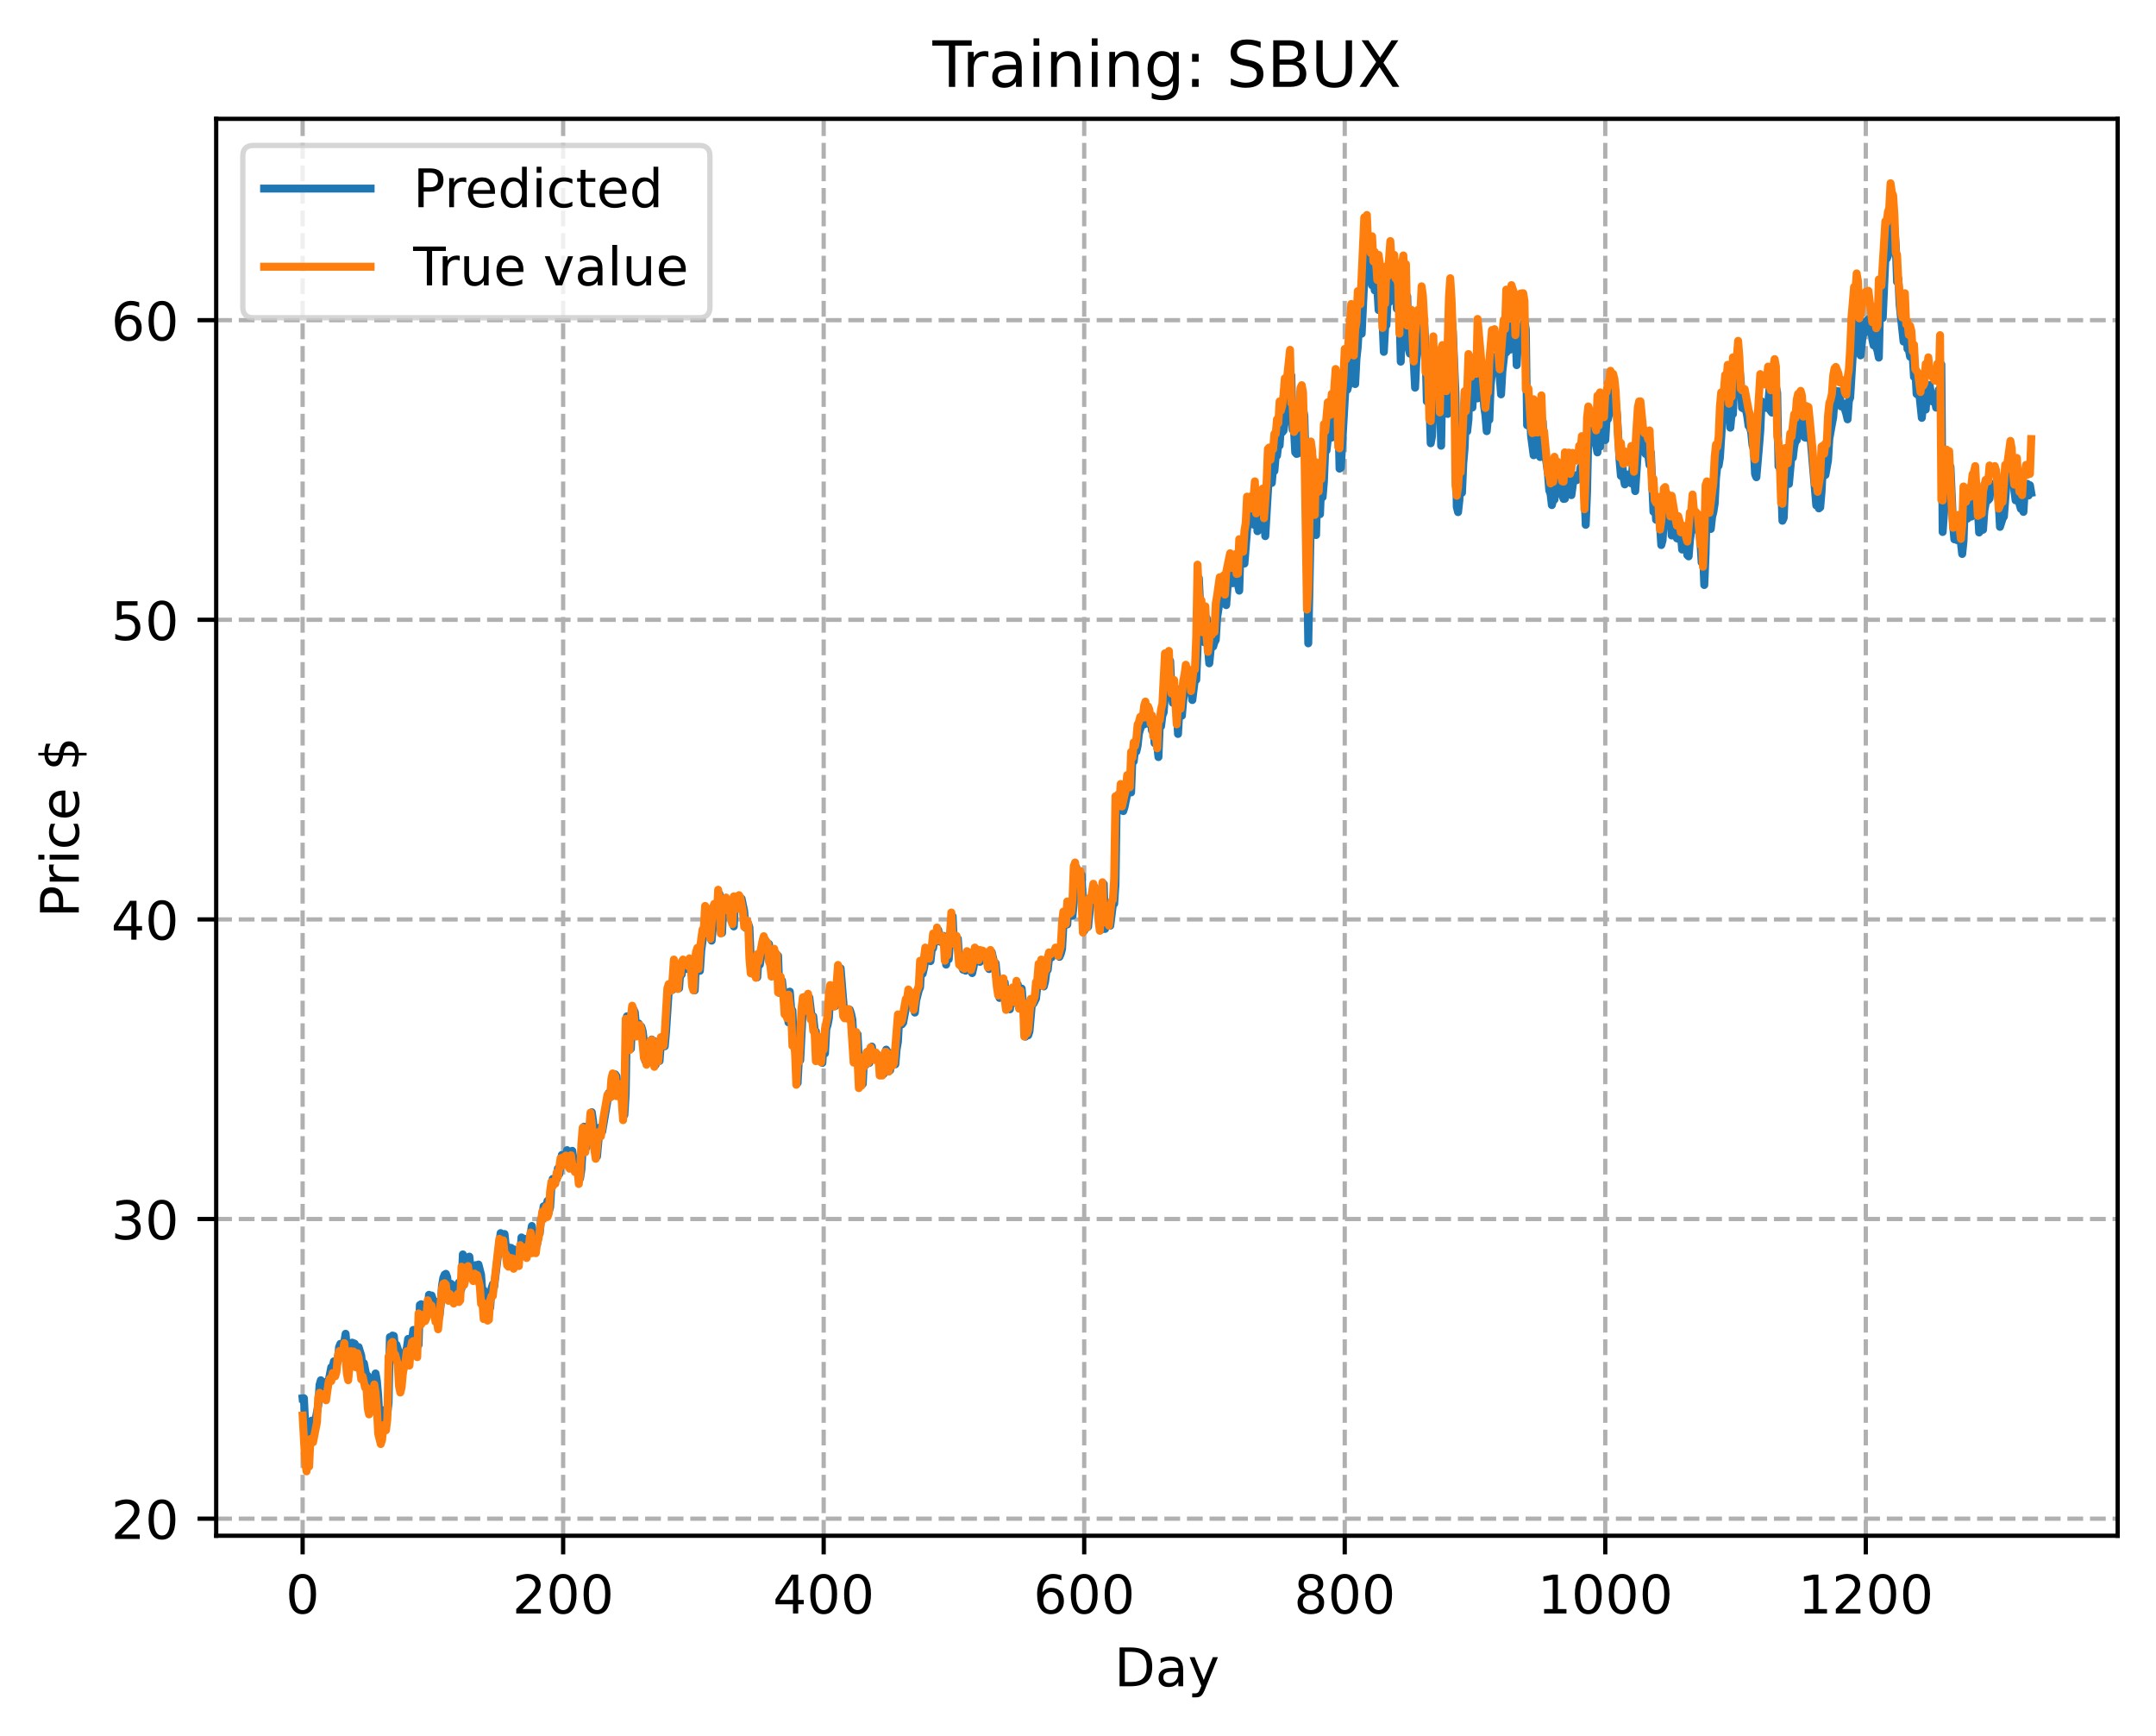 <?xml version="1.0" encoding="utf-8" standalone="no"?>
<!DOCTYPE svg PUBLIC "-//W3C//DTD SVG 1.1//EN"
  "http://www.w3.org/Graphics/SVG/1.1/DTD/svg11.dtd">
<!-- Created with matplotlib (https://matplotlib.org/) -->
<svg height="325.986pt" version="1.1" viewBox="0 0 404.923 325.986" width="404.923pt" xmlns="http://www.w3.org/2000/svg" xmlns:xlink="http://www.w3.org/1999/xlink">
 <defs>
  <style type="text/css">
*{stroke-linecap:butt;stroke-linejoin:round;}
  </style>
 </defs>
 <g id="figure_1">
  <g id="patch_1">
   <path d="M 0 325.986 
L 404.923 325.986 
L 404.923 0 
L 0 0 
z
" style="fill:#ffffff;"/>
  </g>
  <g id="axes_1">
   <g id="patch_2">
    <path d="M 40.603 288.43 
L 397.723 288.43 
L 397.723 22.318 
L 40.603 22.318 
z
" style="fill:#ffffff;"/>
   </g>
   <g id="matplotlib.axis_1">
    <g id="xtick_1">
     <g id="line2d_1">
      <path clip-path="url(#pb694cc2601)" d="M 56.836 288.43 
L 56.836 22.318 
" style="fill:none;stroke:#b0b0b0;stroke-dasharray:2.96,1.28;stroke-dashoffset:0;stroke-width:0.8;"/>
     </g>
     <g id="line2d_2">
      <defs>
       <path d="M 0 0 
L 0 3.5 
" id="m599ce192b5" style="stroke:#000000;stroke-width:0.8;"/>
      </defs>
      <g>
       <use style="stroke:#000000;stroke-width:0.8;" x="56.836" xlink:href="#m599ce192b5" y="288.43"/>
      </g>
     </g>
     <g id="text_1">
      <!-- 0 -->
      <defs>
       <path d="M 31.781 66.406 
Q 24.172 66.406 20.328 58.906 
Q 16.5 51.422 16.5 36.375 
Q 16.5 21.391 20.328 13.891 
Q 24.172 6.391 31.781 6.391 
Q 39.453 6.391 43.281 13.891 
Q 47.125 21.391 47.125 36.375 
Q 47.125 51.422 43.281 58.906 
Q 39.453 66.406 31.781 66.406 
z
M 31.781 74.219 
Q 44.047 74.219 50.516 64.516 
Q 56.984 54.828 56.984 36.375 
Q 56.984 17.969 50.516 8.266 
Q 44.047 -1.422 31.781 -1.422 
Q 19.531 -1.422 13.062 8.266 
Q 6.594 17.969 6.594 36.375 
Q 6.594 54.828 13.062 64.516 
Q 19.531 74.219 31.781 74.219 
z
" id="DejaVuSans-48"/>
      </defs>
      <g transform="translate(53.655 303.029)scale(0.1 -0.1)">
       <use xlink:href="#DejaVuSans-48"/>
      </g>
     </g>
    </g>
    <g id="xtick_2">
     <g id="line2d_3">
      <path clip-path="url(#pb694cc2601)" d="M 105.766 288.43 
L 105.766 22.318 
" style="fill:none;stroke:#b0b0b0;stroke-dasharray:2.96,1.28;stroke-dashoffset:0;stroke-width:0.8;"/>
     </g>
     <g id="line2d_4">
      <g>
       <use style="stroke:#000000;stroke-width:0.8;" x="105.766" xlink:href="#m599ce192b5" y="288.43"/>
      </g>
     </g>
     <g id="text_2">
      <!-- 200 -->
      <defs>
       <path d="M 19.188 8.297 
L 53.609 8.297 
L 53.609 0 
L 7.328 0 
L 7.328 8.297 
Q 12.938 14.109 22.625 23.891 
Q 32.328 33.688 34.812 36.531 
Q 39.547 41.844 41.422 45.531 
Q 43.312 49.219 43.312 52.781 
Q 43.312 58.594 39.234 62.25 
Q 35.156 65.922 28.609 65.922 
Q 23.969 65.922 18.812 64.312 
Q 13.672 62.703 7.812 59.422 
L 7.812 69.391 
Q 13.766 71.781 18.938 73 
Q 24.125 74.219 28.422 74.219 
Q 39.75 74.219 46.484 68.547 
Q 53.219 62.891 53.219 53.422 
Q 53.219 48.922 51.531 44.891 
Q 49.859 40.875 45.406 35.406 
Q 44.188 33.984 37.641 27.219 
Q 31.109 20.453 19.188 8.297 
z
" id="DejaVuSans-50"/>
      </defs>
      <g transform="translate(96.223 303.029)scale(0.1 -0.1)">
       <use xlink:href="#DejaVuSans-50"/>
       <use x="63.623" xlink:href="#DejaVuSans-48"/>
       <use x="127.246" xlink:href="#DejaVuSans-48"/>
      </g>
     </g>
    </g>
    <g id="xtick_3">
     <g id="line2d_5">
      <path clip-path="url(#pb694cc2601)" d="M 154.697 288.43 
L 154.697 22.318 
" style="fill:none;stroke:#b0b0b0;stroke-dasharray:2.96,1.28;stroke-dashoffset:0;stroke-width:0.8;"/>
     </g>
     <g id="line2d_6">
      <g>
       <use style="stroke:#000000;stroke-width:0.8;" x="154.697" xlink:href="#m599ce192b5" y="288.43"/>
      </g>
     </g>
     <g id="text_3">
      <!-- 400 -->
      <defs>
       <path d="M 37.797 64.312 
L 12.891 25.391 
L 37.797 25.391 
z
M 35.203 72.906 
L 47.609 72.906 
L 47.609 25.391 
L 58.016 25.391 
L 58.016 17.188 
L 47.609 17.188 
L 47.609 0 
L 37.797 0 
L 37.797 17.188 
L 4.891 17.188 
L 4.891 26.703 
z
" id="DejaVuSans-52"/>
      </defs>
      <g transform="translate(145.153 303.029)scale(0.1 -0.1)">
       <use xlink:href="#DejaVuSans-52"/>
       <use x="63.623" xlink:href="#DejaVuSans-48"/>
       <use x="127.246" xlink:href="#DejaVuSans-48"/>
      </g>
     </g>
    </g>
    <g id="xtick_4">
     <g id="line2d_7">
      <path clip-path="url(#pb694cc2601)" d="M 203.628 288.43 
L 203.628 22.318 
" style="fill:none;stroke:#b0b0b0;stroke-dasharray:2.96,1.28;stroke-dashoffset:0;stroke-width:0.8;"/>
     </g>
     <g id="line2d_8">
      <g>
       <use style="stroke:#000000;stroke-width:0.8;" x="203.628" xlink:href="#m599ce192b5" y="288.43"/>
      </g>
     </g>
     <g id="text_4">
      <!-- 600 -->
      <defs>
       <path d="M 33.016 40.375 
Q 26.375 40.375 22.484 35.828 
Q 18.609 31.297 18.609 23.391 
Q 18.609 15.531 22.484 10.953 
Q 26.375 6.391 33.016 6.391 
Q 39.656 6.391 43.531 10.953 
Q 47.406 15.531 47.406 23.391 
Q 47.406 31.297 43.531 35.828 
Q 39.656 40.375 33.016 40.375 
z
M 52.594 71.297 
L 52.594 62.312 
Q 48.875 64.062 45.094 64.984 
Q 41.312 65.922 37.594 65.922 
Q 27.828 65.922 22.672 59.328 
Q 17.531 52.734 16.797 39.406 
Q 19.672 43.656 24.016 45.922 
Q 28.375 48.188 33.594 48.188 
Q 44.578 48.188 50.953 41.516 
Q 57.328 34.859 57.328 23.391 
Q 57.328 12.156 50.688 5.359 
Q 44.047 -1.422 33.016 -1.422 
Q 20.359 -1.422 13.672 8.266 
Q 6.984 17.969 6.984 36.375 
Q 6.984 53.656 15.188 63.938 
Q 23.391 74.219 37.203 74.219 
Q 40.922 74.219 44.703 73.484 
Q 48.484 72.75 52.594 71.297 
z
" id="DejaVuSans-54"/>
      </defs>
      <g transform="translate(194.084 303.029)scale(0.1 -0.1)">
       <use xlink:href="#DejaVuSans-54"/>
       <use x="63.623" xlink:href="#DejaVuSans-48"/>
       <use x="127.246" xlink:href="#DejaVuSans-48"/>
      </g>
     </g>
    </g>
    <g id="xtick_5">
     <g id="line2d_9">
      <path clip-path="url(#pb694cc2601)" d="M 252.558 288.43 
L 252.558 22.318 
" style="fill:none;stroke:#b0b0b0;stroke-dasharray:2.96,1.28;stroke-dashoffset:0;stroke-width:0.8;"/>
     </g>
     <g id="line2d_10">
      <g>
       <use style="stroke:#000000;stroke-width:0.8;" x="252.558" xlink:href="#m599ce192b5" y="288.43"/>
      </g>
     </g>
     <g id="text_5">
      <!-- 800 -->
      <defs>
       <path d="M 31.781 34.625 
Q 24.75 34.625 20.719 30.859 
Q 16.703 27.094 16.703 20.516 
Q 16.703 13.922 20.719 10.156 
Q 24.75 6.391 31.781 6.391 
Q 38.812 6.391 42.859 10.172 
Q 46.922 13.969 46.922 20.516 
Q 46.922 27.094 42.891 30.859 
Q 38.875 34.625 31.781 34.625 
z
M 21.922 38.812 
Q 15.578 40.375 12.031 44.719 
Q 8.5 49.078 8.5 55.328 
Q 8.5 64.062 14.719 69.141 
Q 20.953 74.219 31.781 74.219 
Q 42.672 74.219 48.875 69.141 
Q 55.078 64.062 55.078 55.328 
Q 55.078 49.078 51.531 44.719 
Q 48 40.375 41.703 38.812 
Q 48.828 37.156 52.797 32.312 
Q 56.781 27.484 56.781 20.516 
Q 56.781 9.906 50.312 4.234 
Q 43.844 -1.422 31.781 -1.422 
Q 19.734 -1.422 13.25 4.234 
Q 6.781 9.906 6.781 20.516 
Q 6.781 27.484 10.781 32.312 
Q 14.797 37.156 21.922 38.812 
z
M 18.312 54.391 
Q 18.312 48.734 21.844 45.562 
Q 25.391 42.391 31.781 42.391 
Q 38.141 42.391 41.719 45.562 
Q 45.312 48.734 45.312 54.391 
Q 45.312 60.062 41.719 63.234 
Q 38.141 66.406 31.781 66.406 
Q 25.391 66.406 21.844 63.234 
Q 18.312 60.062 18.312 54.391 
z
" id="DejaVuSans-56"/>
      </defs>
      <g transform="translate(243.015 303.029)scale(0.1 -0.1)">
       <use xlink:href="#DejaVuSans-56"/>
       <use x="63.623" xlink:href="#DejaVuSans-48"/>
       <use x="127.246" xlink:href="#DejaVuSans-48"/>
      </g>
     </g>
    </g>
    <g id="xtick_6">
     <g id="line2d_11">
      <path clip-path="url(#pb694cc2601)" d="M 301.489 288.43 
L 301.489 22.318 
" style="fill:none;stroke:#b0b0b0;stroke-dasharray:2.96,1.28;stroke-dashoffset:0;stroke-width:0.8;"/>
     </g>
     <g id="line2d_12">
      <g>
       <use style="stroke:#000000;stroke-width:0.8;" x="301.489" xlink:href="#m599ce192b5" y="288.43"/>
      </g>
     </g>
     <g id="text_6">
      <!-- 1000 -->
      <defs>
       <path d="M 12.406 8.297 
L 28.516 8.297 
L 28.516 63.922 
L 10.984 60.406 
L 10.984 69.391 
L 28.422 72.906 
L 38.281 72.906 
L 38.281 8.297 
L 54.391 8.297 
L 54.391 0 
L 12.406 0 
z
" id="DejaVuSans-49"/>
      </defs>
      <g transform="translate(288.764 303.029)scale(0.1 -0.1)">
       <use xlink:href="#DejaVuSans-49"/>
       <use x="63.623" xlink:href="#DejaVuSans-48"/>
       <use x="127.246" xlink:href="#DejaVuSans-48"/>
       <use x="190.869" xlink:href="#DejaVuSans-48"/>
      </g>
     </g>
    </g>
    <g id="xtick_7">
     <g id="line2d_13">
      <path clip-path="url(#pb694cc2601)" d="M 350.419 288.43 
L 350.419 22.318 
" style="fill:none;stroke:#b0b0b0;stroke-dasharray:2.96,1.28;stroke-dashoffset:0;stroke-width:0.8;"/>
     </g>
     <g id="line2d_14">
      <g>
       <use style="stroke:#000000;stroke-width:0.8;" x="350.419" xlink:href="#m599ce192b5" y="288.43"/>
      </g>
     </g>
     <g id="text_7">
      <!-- 1200 -->
      <g transform="translate(337.694 303.029)scale(0.1 -0.1)">
       <use xlink:href="#DejaVuSans-49"/>
       <use x="63.623" xlink:href="#DejaVuSans-50"/>
       <use x="127.246" xlink:href="#DejaVuSans-48"/>
       <use x="190.869" xlink:href="#DejaVuSans-48"/>
      </g>
     </g>
    </g>
    <g id="text_8">
     <!-- Day -->
     <defs>
      <path d="M 19.672 64.797 
L 19.672 8.109 
L 31.594 8.109 
Q 46.688 8.109 53.688 14.938 
Q 60.688 21.781 60.688 36.531 
Q 60.688 51.172 53.688 57.984 
Q 46.688 64.797 31.594 64.797 
z
M 9.812 72.906 
L 30.078 72.906 
Q 51.266 72.906 61.172 64.094 
Q 71.094 55.281 71.094 36.531 
Q 71.094 17.672 61.125 8.828 
Q 51.172 0 30.078 0 
L 9.812 0 
z
" id="DejaVuSans-68"/>
      <path d="M 34.281 27.484 
Q 23.391 27.484 19.188 25 
Q 14.984 22.516 14.984 16.5 
Q 14.984 11.719 18.141 8.906 
Q 21.297 6.109 26.703 6.109 
Q 34.188 6.109 38.703 11.406 
Q 43.219 16.703 43.219 25.484 
L 43.219 27.484 
z
M 52.203 31.203 
L 52.203 0 
L 43.219 0 
L 43.219 8.297 
Q 40.141 3.328 35.547 0.953 
Q 30.953 -1.422 24.312 -1.422 
Q 15.922 -1.422 10.953 3.297 
Q 6 8.016 6 15.922 
Q 6 25.141 12.172 29.828 
Q 18.359 34.516 30.609 34.516 
L 43.219 34.516 
L 43.219 35.406 
Q 43.219 41.609 39.141 45 
Q 35.062 48.391 27.688 48.391 
Q 23 48.391 18.547 47.266 
Q 14.109 46.141 10.016 43.891 
L 10.016 52.203 
Q 14.938 54.109 19.578 55.047 
Q 24.219 56 28.609 56 
Q 40.484 56 46.344 49.844 
Q 52.203 43.703 52.203 31.203 
z
" id="DejaVuSans-97"/>
      <path d="M 32.172 -5.078 
Q 28.375 -14.844 24.75 -17.812 
Q 21.141 -20.797 15.094 -20.797 
L 7.906 -20.797 
L 7.906 -13.281 
L 13.188 -13.281 
Q 16.891 -13.281 18.938 -11.516 
Q 21 -9.766 23.484 -3.219 
L 25.094 0.875 
L 2.984 54.688 
L 12.5 54.688 
L 29.594 11.922 
L 46.688 54.688 
L 56.203 54.688 
z
" id="DejaVuSans-121"/>
     </defs>
     <g transform="translate(209.29 316.707)scale(0.1 -0.1)">
      <use xlink:href="#DejaVuSans-68"/>
      <use x="77.002" xlink:href="#DejaVuSans-97"/>
      <use x="138.281" xlink:href="#DejaVuSans-121"/>
     </g>
    </g>
   </g>
   <g id="matplotlib.axis_2">
    <g id="ytick_1">
     <g id="line2d_15">
      <path clip-path="url(#pb694cc2601)" d="M 40.603 285.225 
L 397.723 285.225 
" style="fill:none;stroke:#b0b0b0;stroke-dasharray:2.96,1.28;stroke-dashoffset:0;stroke-width:0.8;"/>
     </g>
     <g id="line2d_16">
      <defs>
       <path d="M 0 0 
L -3.5 0 
" id="m7fec55e3af" style="stroke:#000000;stroke-width:0.8;"/>
      </defs>
      <g>
       <use style="stroke:#000000;stroke-width:0.8;" x="40.603" xlink:href="#m7fec55e3af" y="285.225"/>
      </g>
     </g>
     <g id="text_9">
      <!-- 20 -->
      <g transform="translate(20.878 289.025)scale(0.1 -0.1)">
       <use xlink:href="#DejaVuSans-50"/>
       <use x="63.623" xlink:href="#DejaVuSans-48"/>
      </g>
     </g>
    </g>
    <g id="ytick_2">
     <g id="line2d_17">
      <path clip-path="url(#pb694cc2601)" d="M 40.603 228.952 
L 397.723 228.952 
" style="fill:none;stroke:#b0b0b0;stroke-dasharray:2.96,1.28;stroke-dashoffset:0;stroke-width:0.8;"/>
     </g>
     <g id="line2d_18">
      <g>
       <use style="stroke:#000000;stroke-width:0.8;" x="40.603" xlink:href="#m7fec55e3af" y="228.952"/>
      </g>
     </g>
     <g id="text_10">
      <!-- 30 -->
      <defs>
       <path d="M 40.578 39.312 
Q 47.656 37.797 51.625 33 
Q 55.609 28.219 55.609 21.188 
Q 55.609 10.406 48.188 4.484 
Q 40.766 -1.422 27.094 -1.422 
Q 22.516 -1.422 17.656 -0.516 
Q 12.797 0.391 7.625 2.203 
L 7.625 11.719 
Q 11.719 9.328 16.594 8.109 
Q 21.484 6.891 26.812 6.891 
Q 36.078 6.891 40.938 10.547 
Q 45.797 14.203 45.797 21.188 
Q 45.797 27.641 41.281 31.266 
Q 36.766 34.906 28.719 34.906 
L 20.219 34.906 
L 20.219 43.016 
L 29.109 43.016 
Q 36.375 43.016 40.234 45.922 
Q 44.094 48.828 44.094 54.297 
Q 44.094 59.906 40.109 62.906 
Q 36.141 65.922 28.719 65.922 
Q 24.656 65.922 20.016 65.031 
Q 15.375 64.156 9.812 62.312 
L 9.812 71.094 
Q 15.438 72.656 20.344 73.438 
Q 25.25 74.219 29.594 74.219 
Q 40.828 74.219 47.359 69.109 
Q 53.906 64.016 53.906 55.328 
Q 53.906 49.266 50.438 45.094 
Q 46.969 40.922 40.578 39.312 
z
" id="DejaVuSans-51"/>
      </defs>
      <g transform="translate(20.878 232.751)scale(0.1 -0.1)">
       <use xlink:href="#DejaVuSans-51"/>
       <use x="63.623" xlink:href="#DejaVuSans-48"/>
      </g>
     </g>
    </g>
    <g id="ytick_3">
     <g id="line2d_19">
      <path clip-path="url(#pb694cc2601)" d="M 40.603 172.678 
L 397.723 172.678 
" style="fill:none;stroke:#b0b0b0;stroke-dasharray:2.96,1.28;stroke-dashoffset:0;stroke-width:0.8;"/>
     </g>
     <g id="line2d_20">
      <g>
       <use style="stroke:#000000;stroke-width:0.8;" x="40.603" xlink:href="#m7fec55e3af" y="172.678"/>
      </g>
     </g>
     <g id="text_11">
      <!-- 40 -->
      <g transform="translate(20.878 176.477)scale(0.1 -0.1)">
       <use xlink:href="#DejaVuSans-52"/>
       <use x="63.623" xlink:href="#DejaVuSans-48"/>
      </g>
     </g>
    </g>
    <g id="ytick_4">
     <g id="line2d_21">
      <path clip-path="url(#pb694cc2601)" d="M 40.603 116.405 
L 397.723 116.405 
" style="fill:none;stroke:#b0b0b0;stroke-dasharray:2.96,1.28;stroke-dashoffset:0;stroke-width:0.8;"/>
     </g>
     <g id="line2d_22">
      <g>
       <use style="stroke:#000000;stroke-width:0.8;" x="40.603" xlink:href="#m7fec55e3af" y="116.405"/>
      </g>
     </g>
     <g id="text_12">
      <!-- 50 -->
      <defs>
       <path d="M 10.797 72.906 
L 49.516 72.906 
L 49.516 64.594 
L 19.828 64.594 
L 19.828 46.734 
Q 21.969 47.469 24.109 47.828 
Q 26.266 48.188 28.422 48.188 
Q 40.625 48.188 47.75 41.5 
Q 54.891 34.812 54.891 23.391 
Q 54.891 11.625 47.562 5.094 
Q 40.234 -1.422 26.906 -1.422 
Q 22.312 -1.422 17.547 -0.641 
Q 12.797 0.141 7.719 1.703 
L 7.719 11.625 
Q 12.109 9.234 16.797 8.062 
Q 21.484 6.891 26.703 6.891 
Q 35.156 6.891 40.078 11.328 
Q 45.016 15.766 45.016 23.391 
Q 45.016 31 40.078 35.438 
Q 35.156 39.891 26.703 39.891 
Q 22.75 39.891 18.812 39.016 
Q 14.891 38.141 10.797 36.281 
z
" id="DejaVuSans-53"/>
      </defs>
      <g transform="translate(20.878 120.204)scale(0.1 -0.1)">
       <use xlink:href="#DejaVuSans-53"/>
       <use x="63.623" xlink:href="#DejaVuSans-48"/>
      </g>
     </g>
    </g>
    <g id="ytick_5">
     <g id="line2d_23">
      <path clip-path="url(#pb694cc2601)" d="M 40.603 60.131 
L 397.723 60.131 
" style="fill:none;stroke:#b0b0b0;stroke-dasharray:2.96,1.28;stroke-dashoffset:0;stroke-width:0.8;"/>
     </g>
     <g id="line2d_24">
      <g>
       <use style="stroke:#000000;stroke-width:0.8;" x="40.603" xlink:href="#m7fec55e3af" y="60.131"/>
      </g>
     </g>
     <g id="text_13">
      <!-- 60 -->
      <g transform="translate(20.878 63.93)scale(0.1 -0.1)">
       <use xlink:href="#DejaVuSans-54"/>
       <use x="63.623" xlink:href="#DejaVuSans-48"/>
      </g>
     </g>
    </g>
    <g id="text_14">
     <!-- Price $ -->
     <defs>
      <path d="M 19.672 64.797 
L 19.672 37.406 
L 32.078 37.406 
Q 38.969 37.406 42.719 40.969 
Q 46.484 44.531 46.484 51.125 
Q 46.484 57.672 42.719 61.234 
Q 38.969 64.797 32.078 64.797 
z
M 9.812 72.906 
L 32.078 72.906 
Q 44.344 72.906 50.609 67.359 
Q 56.891 61.812 56.891 51.125 
Q 56.891 40.328 50.609 34.812 
Q 44.344 29.297 32.078 29.297 
L 19.672 29.297 
L 19.672 0 
L 9.812 0 
z
" id="DejaVuSans-80"/>
      <path d="M 41.109 46.297 
Q 39.594 47.172 37.812 47.578 
Q 36.031 48 33.891 48 
Q 26.266 48 22.188 43.047 
Q 18.109 38.094 18.109 28.812 
L 18.109 0 
L 9.078 0 
L 9.078 54.688 
L 18.109 54.688 
L 18.109 46.188 
Q 20.953 51.172 25.484 53.578 
Q 30.031 56 36.531 56 
Q 37.453 56 38.578 55.875 
Q 39.703 55.766 41.062 55.516 
z
" id="DejaVuSans-114"/>
      <path d="M 9.422 54.688 
L 18.406 54.688 
L 18.406 0 
L 9.422 0 
z
M 9.422 75.984 
L 18.406 75.984 
L 18.406 64.594 
L 9.422 64.594 
z
" id="DejaVuSans-105"/>
      <path d="M 48.781 52.594 
L 48.781 44.188 
Q 44.969 46.297 41.141 47.344 
Q 37.312 48.391 33.406 48.391 
Q 24.656 48.391 19.812 42.844 
Q 14.984 37.312 14.984 27.297 
Q 14.984 17.281 19.812 11.734 
Q 24.656 6.203 33.406 6.203 
Q 37.312 6.203 41.141 7.25 
Q 44.969 8.297 48.781 10.406 
L 48.781 2.094 
Q 45.016 0.344 40.984 -0.531 
Q 36.969 -1.422 32.422 -1.422 
Q 20.062 -1.422 12.781 6.344 
Q 5.516 14.109 5.516 27.297 
Q 5.516 40.672 12.859 48.328 
Q 20.219 56 33.016 56 
Q 37.156 56 41.109 55.141 
Q 45.062 54.297 48.781 52.594 
z
" id="DejaVuSans-99"/>
      <path d="M 56.203 29.594 
L 56.203 25.203 
L 14.891 25.203 
Q 15.484 15.922 20.484 11.062 
Q 25.484 6.203 34.422 6.203 
Q 39.594 6.203 44.453 7.469 
Q 49.312 8.734 54.109 11.281 
L 54.109 2.781 
Q 49.266 0.734 44.188 -0.344 
Q 39.109 -1.422 33.891 -1.422 
Q 20.797 -1.422 13.156 6.188 
Q 5.516 13.812 5.516 26.812 
Q 5.516 40.234 12.766 48.109 
Q 20.016 56 32.328 56 
Q 43.359 56 49.781 48.891 
Q 56.203 41.797 56.203 29.594 
z
M 47.219 32.234 
Q 47.125 39.594 43.094 43.984 
Q 39.062 48.391 32.422 48.391 
Q 24.906 48.391 20.391 44.141 
Q 15.875 39.891 15.188 32.172 
z
" id="DejaVuSans-101"/>
      <path id="DejaVuSans-32"/>
      <path d="M 33.797 -14.703 
L 28.906 -14.703 
L 28.859 0 
Q 23.734 0.094 18.609 1.188 
Q 13.484 2.297 8.297 4.5 
L 8.297 13.281 
Q 13.281 10.156 18.375 8.562 
Q 23.484 6.984 28.906 6.938 
L 28.906 29.203 
Q 18.109 30.953 13.203 35.156 
Q 8.297 39.359 8.297 46.688 
Q 8.297 54.641 13.625 59.219 
Q 18.953 63.812 28.906 64.5 
L 28.906 75.984 
L 33.797 75.984 
L 33.797 64.656 
Q 38.328 64.453 42.578 63.688 
Q 46.828 62.938 50.875 61.625 
L 50.875 53.078 
Q 46.828 55.125 42.547 56.25 
Q 38.281 57.375 33.797 57.562 
L 33.797 36.719 
Q 44.875 35.016 50.094 30.609 
Q 55.328 26.219 55.328 18.609 
Q 55.328 10.359 49.781 5.594 
Q 44.234 0.828 33.797 0.094 
z
M 28.906 37.594 
L 28.906 57.625 
Q 23.25 56.984 20.266 54.391 
Q 17.281 51.812 17.281 47.516 
Q 17.281 43.312 20.031 40.969 
Q 22.797 38.625 28.906 37.594 
z
M 33.797 28.219 
L 33.797 7.078 
Q 39.984 7.906 43.141 10.594 
Q 46.297 13.281 46.297 17.672 
Q 46.297 21.969 43.281 24.5 
Q 40.281 27.047 33.797 28.219 
z
" id="DejaVuSans-36"/>
     </defs>
     <g transform="translate(14.798 172.342)rotate(-90)scale(0.1 -0.1)">
      <use xlink:href="#DejaVuSans-80"/>
      <use x="58.553" xlink:href="#DejaVuSans-114"/>
      <use x="99.666" xlink:href="#DejaVuSans-105"/>
      <use x="127.449" xlink:href="#DejaVuSans-99"/>
      <use x="182.43" xlink:href="#DejaVuSans-101"/>
      <use x="243.953" xlink:href="#DejaVuSans-32"/>
      <use x="275.74" xlink:href="#DejaVuSans-36"/>
     </g>
    </g>
   </g>
   <g id="line2d_25">
    <path clip-path="url(#pb694cc2601)" d="M 56.836 262.636 
L 57.081 262.612 
L 57.325 267.667 
L 57.57 270.202 
L 57.814 271.479 
L 58.059 270.015 
L 58.304 270.836 
L 58.548 266.807 
L 59.038 267.742 
L 59.772 263.945 
L 60.016 260.082 
L 60.261 259.229 
L 60.75 260.344 
L 60.995 259.669 
L 61.24 259.535 
L 61.484 260.596 
L 62.218 256.783 
L 62.463 256.885 
L 62.708 255.676 
L 63.197 256.683 
L 63.441 255.367 
L 63.686 252.98 
L 63.931 252.391 
L 64.175 253.192 
L 64.42 253.528 
L 64.909 250.504 
L 65.399 256.423 
L 65.643 257.042 
L 66.133 252.169 
L 66.622 252.368 
L 67.111 254.355 
L 67.356 253.002 
L 67.845 254.595 
L 68.09 256.834 
L 68.335 256.007 
L 68.824 258.457 
L 69.069 258.379 
L 69.313 261.413 
L 69.558 262.27 
L 70.047 262.179 
L 70.292 261.457 
L 70.536 257.955 
L 70.781 259.354 
L 71.026 262.132 
L 71.27 266.505 
L 71.515 267.675 
L 71.76 267.968 
L 72.249 264.817 
L 72.494 266.193 
L 72.738 265.685 
L 72.983 263.377 
L 73.228 251.119 
L 73.472 252.055 
L 73.717 250.838 
L 73.962 250.908 
L 74.206 253.226 
L 74.451 252.551 
L 74.94 254.094 
L 75.185 257.114 
L 75.429 258.489 
L 75.674 257.568 
L 75.919 254.634 
L 76.408 253.198 
L 76.653 251.456 
L 77.142 253.698 
L 77.631 249.78 
L 78.121 250.413 
L 78.365 252.096 
L 78.61 252.595 
L 78.855 245.093 
L 79.099 244.948 
L 79.344 246.445 
L 79.589 246.382 
L 79.833 245.152 
L 80.078 246.587 
L 80.323 246.337 
L 80.567 243.188 
L 80.812 243.39 
L 81.056 243.31 
L 81.301 244.073 
L 81.546 245.561 
L 81.79 244.462 
L 82.035 245.851 
L 82.28 246.027 
L 82.524 247.341 
L 82.769 245.093 
L 83.014 241.485 
L 83.258 240.01 
L 83.503 239.394 
L 83.748 239.243 
L 83.992 239.895 
L 84.237 242.15 
L 84.482 242.073 
L 84.726 241.115 
L 85.46 242.93 
L 85.95 241.342 
L 86.194 240.875 
L 86.439 242.647 
L 86.684 241.985 
L 86.928 235.599 
L 87.173 238.385 
L 87.417 239.576 
L 87.662 238.327 
L 87.907 237.837 
L 88.151 236.009 
L 88.396 238.269 
L 88.641 237.837 
L 89.13 239.411 
L 89.375 237.606 
L 89.619 238.12 
L 89.864 237.495 
L 90.353 239.416 
L 90.598 242.663 
L 90.843 242.318 
L 91.087 245.347 
L 91.332 245.491 
L 91.577 243.455 
L 91.821 245.544 
L 92.066 245.582 
L 92.311 241.989 
L 92.555 241.213 
L 92.8 241.694 
L 94.023 231.596 
L 94.268 231.974 
L 94.512 232.598 
L 94.757 231.767 
L 95.002 234.097 
L 95.246 234.09 
L 95.491 235.93 
L 95.736 236.21 
L 95.98 234.364 
L 96.225 235.118 
L 96.47 234.628 
L 96.714 236.685 
L 96.959 235.775 
L 97.204 236.471 
L 97.448 235.749 
L 97.693 236.105 
L 97.938 232.41 
L 98.182 233.573 
L 98.427 232.638 
L 98.672 234.238 
L 98.916 233.036 
L 99.161 234.704 
L 99.895 230.258 
L 100.139 233.711 
L 100.384 231.844 
L 100.873 233.73 
L 101.118 231.991 
L 101.363 231.64 
L 101.607 229.112 
L 101.852 228.422 
L 102.097 226.555 
L 102.341 227.76 
L 102.831 225.54 
L 103.075 227.56 
L 103.32 226.728 
L 103.565 222.857 
L 103.809 221.416 
L 104.054 222.221 
L 104.299 221.504 
L 104.543 221.498 
L 104.788 219.442 
L 105.032 220.516 
L 105.522 216.912 
L 105.766 218.741 
L 106.011 216.851 
L 106.256 217.699 
L 106.5 216.013 
L 106.745 216.543 
L 106.99 218.565 
L 107.234 218.805 
L 107.479 216.141 
L 107.724 218.039 
L 107.968 218.148 
L 108.213 219.435 
L 108.458 218.597 
L 108.702 219.554 
L 108.947 221.316 
L 109.192 219.68 
L 109.681 211.612 
L 110.17 215.46 
L 110.415 211.836 
L 110.66 212.514 
L 110.904 211.261 
L 111.149 208.892 
L 111.393 210.578 
L 111.638 213.594 
L 111.883 215.037 
L 112.127 217.204 
L 112.617 211.777 
L 112.861 212.488 
L 113.106 212.519 
L 114.329 205.281 
L 114.574 205.911 
L 114.819 205.939 
L 115.063 202.789 
L 115.308 201.941 
L 115.553 201.789 
L 115.797 202.155 
L 116.042 205.417 
L 116.776 203.516 
L 117.265 209.412 
L 117.51 205.542 
L 117.754 190.874 
L 117.999 194.901 
L 118.244 195.067 
L 118.488 196.975 
L 118.733 191.172 
L 118.978 189.589 
L 119.222 190.071 
L 119.467 192.819 
L 119.712 194.284 
L 119.956 192.225 
L 120.201 192.866 
L 120.446 192.812 
L 120.69 193.6 
L 120.935 195.506 
L 121.18 199.248 
L 121.424 199.263 
L 121.669 199.437 
L 121.914 198.543 
L 122.158 198.641 
L 122.403 195.234 
L 122.648 195.607 
L 122.892 195.545 
L 123.137 199.964 
L 123.381 197.87 
L 123.626 197.587 
L 123.871 199.266 
L 124.115 196.136 
L 124.36 195.145 
L 124.605 195.065 
L 124.849 196.509 
L 125.094 193.766 
L 125.583 186.313 
L 125.828 185.094 
L 126.073 185.653 
L 126.317 185.897 
L 126.807 181.198 
L 127.051 183.139 
L 127.296 183.215 
L 127.541 185.614 
L 127.785 182.248 
L 128.03 183.035 
L 128.275 180.931 
L 128.519 180.81 
L 128.764 182.006 
L 129.008 181.085 
L 129.253 181.032 
L 129.498 181.702 
L 129.742 180.291 
L 129.987 181.888 
L 130.232 184.848 
L 130.476 186.004 
L 130.721 180.681 
L 131.21 178.723 
L 131.455 182.338 
L 131.7 178.495 
L 132.189 174.925 
L 132.434 174.964 
L 132.678 170.538 
L 133.168 175.674 
L 133.412 173.097 
L 133.657 176.663 
L 134.146 171.053 
L 134.391 171.068 
L 134.636 171.858 
L 134.88 171.457 
L 135.125 167.906 
L 135.369 169.832 
L 135.614 175.211 
L 135.859 169.701 
L 136.348 171.373 
L 136.593 169.247 
L 136.837 170.159 
L 137.082 169.816 
L 137.571 173.171 
L 137.816 173.992 
L 138.061 168.844 
L 138.55 170.642 
L 138.795 169.249 
L 139.039 168.689 
L 139.284 168.779 
L 139.773 171.114 
L 140.018 174.242 
L 140.507 173.425 
L 140.752 174.193 
L 140.996 180.29 
L 141.241 182.495 
L 141.486 182.406 
L 141.73 182.77 
L 141.975 182.728 
L 142.22 183.561 
L 142.464 179.96 
L 142.709 181.164 
L 143.198 178.075 
L 143.688 176.488 
L 143.932 177.061 
L 144.422 177.281 
L 144.666 180.66 
L 144.911 181.338 
L 145.156 183.278 
L 145.645 178.977 
L 145.89 180.098 
L 146.134 179.504 
L 146.379 186.469 
L 146.624 184.791 
L 146.868 184.155 
L 147.113 186.248 
L 147.357 187.115 
L 147.602 190.62 
L 147.847 190.173 
L 148.091 192.021 
L 148.336 186.244 
L 148.581 189.39 
L 148.825 189.804 
L 149.07 196.099 
L 149.315 195.108 
L 149.559 197.609 
L 149.804 203.38 
L 150.049 198.598 
L 150.293 199.139 
L 150.783 189.372 
L 151.027 187.271 
L 151.517 189.998 
L 151.761 187.564 
L 152.006 187.351 
L 152.495 191.507 
L 152.74 190.87 
L 152.984 193.36 
L 153.229 193.702 
L 153.474 199.004 
L 153.718 195.613 
L 153.963 195.068 
L 154.208 198.287 
L 154.452 199.62 
L 154.697 195.607 
L 154.942 197.841 
L 155.186 193.259 
L 155.431 192.503 
L 155.676 191.221 
L 155.92 186.838 
L 156.165 185.646 
L 156.41 188.504 
L 156.654 188.841 
L 156.899 188.946 
L 157.144 187.879 
L 157.388 183.823 
L 157.633 182.204 
L 157.878 181.868 
L 158.612 190.88 
L 158.856 190.924 
L 159.101 190.563 
L 159.345 190.985 
L 159.59 189.624 
L 159.835 190.352 
L 160.079 191.494 
L 160.569 199.333 
L 161.058 194.255 
L 161.547 203.441 
L 161.792 202.242 
L 162.037 203.587 
L 162.281 198.691 
L 162.526 200.071 
L 162.771 199.363 
L 163.015 197.5 
L 163.26 199.647 
L 163.749 196.567 
L 163.994 198.236 
L 164.239 198.474 
L 164.483 198.998 
L 164.728 197.985 
L 164.972 198.63 
L 165.217 198.75 
L 165.462 201.913 
L 165.706 201.302 
L 165.951 201.719 
L 166.196 200.394 
L 166.44 197.135 
L 166.685 197.515 
L 166.93 200.474 
L 167.174 201.032 
L 167.419 197.823 
L 167.664 198.177 
L 167.908 199.875 
L 168.153 199.894 
L 168.398 197.063 
L 168.642 195.659 
L 168.887 191.089 
L 169.132 192.046 
L 169.376 192.393 
L 169.621 192.073 
L 170.355 188.153 
L 170.6 187.975 
L 170.844 186.248 
L 171.089 186.88 
L 171.333 188.353 
L 171.578 187.414 
L 171.823 190.174 
L 172.067 187.935 
L 172.557 186.006 
L 172.801 185.452 
L 173.046 181.135 
L 173.291 182.877 
L 173.535 181.832 
L 174.025 178.838 
L 174.269 178.649 
L 174.514 178.752 
L 174.759 180.518 
L 175.003 178.266 
L 175.248 178.076 
L 175.493 176.273 
L 175.737 176.723 
L 175.982 176.824 
L 176.227 174.675 
L 176.471 176.572 
L 176.716 176.916 
L 176.96 176.78 
L 177.205 175.771 
L 177.45 176.682 
L 177.694 181.166 
L 177.939 178.786 
L 178.184 180.157 
L 178.428 176.611 
L 178.673 175.965 
L 178.918 172.093 
L 179.162 177.291 
L 179.407 177.33 
L 179.652 176.487 
L 179.896 176.307 
L 180.141 179.685 
L 180.386 181.363 
L 180.63 179.949 
L 180.875 182.122 
L 181.12 181.177 
L 181.364 182.31 
L 181.609 179.591 
L 181.854 179.041 
L 182.098 179.102 
L 182.588 182.76 
L 182.832 181.675 
L 183.321 178.776 
L 183.566 178.71 
L 183.811 180.261 
L 184.055 180.651 
L 184.3 178.823 
L 184.545 178.997 
L 184.789 178.932 
L 185.034 179.114 
L 185.279 179.465 
L 185.523 180.273 
L 185.768 182.001 
L 186.013 181.309 
L 186.257 178.834 
L 186.747 180.953 
L 186.991 180.893 
L 187.481 185.697 
L 187.725 187.425 
L 188.704 184.537 
L 188.948 188.452 
L 189.193 189.114 
L 189.438 186.102 
L 189.682 189.554 
L 189.927 186.298 
L 190.172 186.694 
L 190.416 185.709 
L 190.661 187.931 
L 190.906 188.447 
L 191.15 184.895 
L 191.64 189.444 
L 191.884 185.664 
L 192.129 188.456 
L 192.374 188.351 
L 192.618 194.687 
L 192.863 192.692 
L 193.108 194.436 
L 193.352 193.684 
L 193.842 188.051 
L 194.086 188.511 
L 194.575 187.556 
L 194.82 185.226 
L 195.065 184.468 
L 195.309 181.472 
L 195.554 182.626 
L 195.799 180.861 
L 196.043 185.268 
L 196.288 184.304 
L 196.533 182.381 
L 196.777 182.159 
L 197.022 179.963 
L 197.267 179.281 
L 197.511 179.803 
L 197.756 179.215 
L 198.001 179.008 
L 198.245 179.214 
L 198.49 178.617 
L 198.979 179.709 
L 199.224 179.136 
L 199.469 178.236 
L 199.713 173.887 
L 199.958 171.887 
L 200.447 173.627 
L 200.692 169.743 
L 201.181 171.989 
L 201.426 172.013 
L 201.67 169.494 
L 201.915 163.42 
L 202.16 162.932 
L 202.404 164.731 
L 202.649 165.371 
L 202.894 164.351 
L 203.138 164.314 
L 203.628 174.809 
L 203.872 172.201 
L 204.117 173.581 
L 204.362 174.062 
L 204.851 169.142 
L 205.096 169.701 
L 205.34 167.649 
L 205.585 166.612 
L 205.83 168.349 
L 206.074 167.36 
L 206.319 169.526 
L 206.563 173.479 
L 206.808 174.611 
L 207.297 166.031 
L 207.542 174.468 
L 208.031 170.41 
L 208.521 173.862 
L 209.01 169.926 
L 209.255 169.732 
L 209.499 166.06 
L 209.744 149.989 
L 209.989 151.232 
L 210.233 150.024 
L 210.478 151.821 
L 210.723 148.339 
L 210.967 152.335 
L 211.212 151.52 
L 211.701 149.141 
L 211.946 146.628 
L 212.191 148.075 
L 212.435 148.831 
L 212.68 142.282 
L 212.924 143.003 
L 213.169 140.856 
L 213.414 141.162 
L 213.658 140.07 
L 213.903 137.779 
L 214.392 136.129 
L 214.637 135.994 
L 214.882 136.056 
L 215.126 133.901 
L 215.371 133.225 
L 215.616 135.901 
L 215.86 134.256 
L 216.105 135.08 
L 216.35 137.202 
L 216.594 135.676 
L 216.839 139.575 
L 217.084 137.52 
L 217.573 142.187 
L 217.818 136.072 
L 218.062 136.408 
L 218.307 134.38 
L 218.551 133.813 
L 218.796 130.398 
L 219.041 124.01 
L 219.285 124.545 
L 219.53 125.927 
L 219.775 124.132 
L 220.019 129.874 
L 220.264 131.997 
L 220.509 131.283 
L 220.753 129.22 
L 220.998 132.536 
L 221.243 137.848 
L 221.487 133.532 
L 221.732 133.787 
L 221.977 134.418 
L 222.221 131.553 
L 222.711 128.467 
L 222.955 125.989 
L 223.2 127.595 
L 223.445 128.019 
L 223.689 127.828 
L 223.934 131.476 
L 224.423 127.463 
L 224.668 127.686 
L 224.912 122.051 
L 225.157 108.584 
L 225.402 113.605 
L 225.646 116.022 
L 225.891 115.348 
L 226.136 120.607 
L 226.38 117.338 
L 226.625 116.064 
L 226.87 121.601 
L 227.114 124.583 
L 227.604 119.792 
L 227.848 121.43 
L 228.093 120.609 
L 228.338 120.179 
L 228.582 116.07 
L 229.072 112.85 
L 229.316 111.375 
L 229.561 113.264 
L 230.05 110.986 
L 230.295 113.654 
L 230.539 110.421 
L 230.784 108.952 
L 231.029 108.674 
L 231.273 107.113 
L 231.518 109.53 
L 231.763 106.911 
L 232.007 108.701 
L 232.252 107.28 
L 232.497 109.715 
L 232.741 110.933 
L 232.986 103.371 
L 233.231 105.246 
L 233.475 104.985 
L 233.72 105.848 
L 234.454 96.535 
L 234.699 97.67 
L 234.943 97.721 
L 235.188 97.231 
L 235.433 98.536 
L 235.922 94.405 
L 236.167 99.765 
L 236.411 99.513 
L 236.9 95.669 
L 237.145 96.109 
L 237.39 95.87 
L 237.634 100.695 
L 238.368 88.244 
L 238.613 88.537 
L 238.858 90.708 
L 239.102 87.861 
L 239.347 88.454 
L 239.592 85.606 
L 239.836 85.597 
L 240.081 83.567 
L 240.326 83.675 
L 240.57 80.038 
L 240.815 81.189 
L 241.06 80.887 
L 241.304 79.209 
L 241.549 76.053 
L 241.794 76.165 
L 242.283 73.09 
L 242.527 70.519 
L 242.772 80.715 
L 243.017 80.492 
L 243.261 84.957 
L 243.506 85.256 
L 243.751 85.19 
L 243.995 81.446 
L 244.24 81.044 
L 244.485 77.418 
L 244.729 76.79 
L 244.974 78.074 
L 245.219 87.443 
L 245.708 120.825 
L 246.442 85.579 
L 246.931 93.616 
L 247.176 100.488 
L 247.421 90.683 
L 247.665 92.77 
L 247.91 96.576 
L 248.155 90.605 
L 248.399 93.374 
L 248.644 90.489 
L 248.888 84.517 
L 249.133 84.619 
L 249.622 80.481 
L 249.867 79.667 
L 250.112 82.185 
L 250.356 78.497 
L 250.601 80.812 
L 251.09 74.091 
L 251.335 76.789 
L 251.58 88.013 
L 251.824 87.849 
L 252.314 79.401 
L 252.803 70.842 
L 253.048 73.2 
L 253.292 72.284 
L 254.026 62.665 
L 254.271 64.454 
L 254.515 72.134 
L 254.76 67.378 
L 255.005 65.071 
L 255.249 60.838 
L 255.494 60.674 
L 255.739 62.68 
L 256.473 47.287 
L 256.717 52.118 
L 256.962 47.439 
L 257.207 52.426 
L 257.451 51.929 
L 257.696 53.586 
L 257.941 50.983 
L 258.185 54.538 
L 258.43 53.148 
L 258.675 54.06 
L 258.919 58.235 
L 259.164 53.586 
L 259.409 54.318 
L 259.898 66.085 
L 260.143 61.492 
L 260.387 61.067 
L 260.632 55.832 
L 260.876 56.797 
L 261.121 55.715 
L 261.366 50.912 
L 261.61 55.297 
L 261.855 53.838 
L 262.1 53.245 
L 262.344 57.995 
L 262.589 58.034 
L 262.834 58.591 
L 263.078 67.925 
L 263.323 55.979 
L 263.568 54.471 
L 263.812 54.994 
L 264.057 58.462 
L 264.302 55.663 
L 264.546 65.358 
L 264.791 66.416 
L 265.036 64.399 
L 265.28 63.439 
L 265.77 72.808 
L 266.014 67.628 
L 266.503 63.949 
L 266.748 63.448 
L 266.993 64.79 
L 267.237 59.329 
L 267.482 60.813 
L 267.727 65.093 
L 267.971 75.38 
L 268.216 72.105 
L 268.461 75.692 
L 268.705 83.253 
L 268.95 81.926 
L 269.195 76.526 
L 269.439 68.299 
L 269.684 76.957 
L 269.929 71.859 
L 270.173 75.939 
L 270.418 72.648 
L 270.663 83.713 
L 270.907 69.641 
L 271.152 69.72 
L 271.397 76.789 
L 271.641 73.1 
L 271.886 77.742 
L 272.375 60.568 
L 272.62 59.26 
L 272.864 62.303 
L 273.354 73.932 
L 273.598 95.207 
L 273.843 96.185 
L 274.088 93.944 
L 274.332 89.393 
L 274.577 92.547 
L 274.822 87.032 
L 275.066 84.189 
L 275.311 78.052 
L 275.556 81.017 
L 275.8 78.715 
L 276.045 69.842 
L 276.534 76.538 
L 276.779 71.938 
L 277.268 74.508 
L 277.513 74.823 
L 277.758 65.589 
L 278.002 67.598 
L 278.247 71.047 
L 278.491 72.483 
L 278.736 76.317 
L 278.981 78 
L 279.225 80.981 
L 279.47 78.282 
L 279.715 78.844 
L 279.959 72.489 
L 280.449 67.599 
L 280.693 67.141 
L 280.938 66.952 
L 281.183 69.202 
L 281.427 69.244 
L 281.672 70.852 
L 281.917 74.066 
L 282.161 69.753 
L 282.651 65.456 
L 282.895 66.21 
L 283.14 60.411 
L 283.629 65.664 
L 283.874 60.561 
L 284.118 59.279 
L 284.363 59.684 
L 284.608 60.569 
L 284.852 68.572 
L 285.097 63.608 
L 285.342 63.877 
L 285.586 63.004 
L 285.831 61.369 
L 286.076 61.233 
L 286.32 60.328 
L 286.565 61.871 
L 286.81 79.863 
L 287.054 76.519 
L 287.299 76.147 
L 287.544 81.8 
L 288.033 85.5 
L 288.278 79.505 
L 288.522 85.364 
L 288.767 85.093 
L 289.012 84.153 
L 289.256 85.839 
L 289.746 79.164 
L 289.99 84.866 
L 290.235 85.403 
L 290.724 88.92 
L 290.969 92.112 
L 291.213 92.756 
L 291.458 94.864 
L 291.703 93.899 
L 291.947 93.829 
L 292.192 90.003 
L 292.437 90.675 
L 292.681 90.418 
L 292.926 90.498 
L 293.171 92.725 
L 293.415 93.035 
L 293.66 93.706 
L 293.905 93.673 
L 294.149 89.136 
L 294.639 91.31 
L 294.883 89.205 
L 295.128 92.993 
L 295.617 89.325 
L 295.862 89.267 
L 296.106 90.196 
L 296.351 89.375 
L 296.596 89.801 
L 296.84 87.772 
L 297.085 88.586 
L 297.33 86.368 
L 297.819 98.569 
L 298.064 92.479 
L 298.308 81.661 
L 298.553 80.783 
L 299.042 82.682 
L 299.532 82.484 
L 300.021 84.966 
L 300.266 79.185 
L 300.51 83.907 
L 300.755 78.548 
L 301 79.628 
L 301.244 81.612 
L 301.489 82.653 
L 301.734 78.731 
L 301.978 78.738 
L 302.467 76.592 
L 302.712 73.451 
L 302.957 76.558 
L 303.201 75.043 
L 303.446 75.588 
L 303.691 77.902 
L 304.18 86.568 
L 304.425 89.371 
L 304.669 86.949 
L 304.914 89.666 
L 305.159 90.977 
L 305.403 89.108 
L 305.648 89.12 
L 306.137 90.324 
L 306.382 90.785 
L 306.627 87.67 
L 307.116 92.235 
L 307.85 81.161 
L 308.094 80.62 
L 308.339 79.653 
L 308.828 84.815 
L 309.073 85.273 
L 309.318 85.009 
L 309.562 85.516 
L 309.807 87.345 
L 310.052 84.981 
L 310.541 96.122 
L 310.786 93.202 
L 311.03 97.617 
L 311.275 97.689 
L 311.52 97.224 
L 311.764 98.525 
L 312.009 102.368 
L 312.254 101.474 
L 312.498 97.33 
L 312.743 95.504 
L 312.988 95.153 
L 313.232 97.123 
L 313.477 96.346 
L 313.722 97.109 
L 313.966 100.574 
L 314.211 96.799 
L 314.455 97.578 
L 314.7 100.28 
L 314.945 101.111 
L 315.189 101.192 
L 315.434 100.914 
L 315.679 100.253 
L 315.923 103.212 
L 316.168 102.28 
L 316.413 102.031 
L 316.657 101.481 
L 316.902 104.258 
L 317.147 104.493 
L 317.391 101.44 
L 318.125 96.547 
L 318.37 99.209 
L 318.615 98.729 
L 318.859 99.618 
L 319.104 99.099 
L 319.349 101.695 
L 319.593 105.636 
L 319.838 103.304 
L 320.082 109.871 
L 320.327 104.127 
L 320.572 93.656 
L 320.816 94.014 
L 321.061 94.749 
L 321.306 99.346 
L 321.55 97.104 
L 321.795 96.141 
L 322.04 94.542 
L 322.284 89.789 
L 322.529 87.536 
L 322.774 87.464 
L 323.018 85.981 
L 323.508 78.331 
L 323.752 78.891 
L 323.997 78.662 
L 324.242 74.584 
L 324.486 76.315 
L 324.731 73.948 
L 324.976 80.329 
L 325.22 77.715 
L 325.465 77.776 
L 325.71 71.817 
L 325.954 72.556 
L 326.199 72.302 
L 326.443 71.709 
L 326.688 68.945 
L 326.933 71.646 
L 327.177 76.588 
L 327.667 76.851 
L 327.911 76.985 
L 328.156 78.189 
L 328.401 79.991 
L 328.645 80.274 
L 328.89 81.143 
L 329.135 83.598 
L 329.379 84.339 
L 329.624 89.048 
L 329.869 89.629 
L 330.358 83.972 
L 330.603 80.889 
L 330.847 75.372 
L 331.092 76.486 
L 331.581 75.827 
L 331.826 76.634 
L 332.07 76.093 
L 332.315 73.201 
L 332.56 77.193 
L 332.804 77.497 
L 333.049 77.309 
L 333.294 74.006 
L 333.538 72.544 
L 333.783 73.805 
L 334.028 87.593 
L 334.272 86.382 
L 334.517 90.706 
L 334.762 97.803 
L 335.006 97.266 
L 335.251 91.274 
L 335.496 88.102 
L 335.74 90.202 
L 335.985 90.89 
L 336.474 85.457 
L 336.719 85.947 
L 336.964 83.845 
L 337.208 82.887 
L 337.453 82.695 
L 337.698 79.62 
L 338.187 78.073 
L 338.431 78.15 
L 338.676 78.728 
L 338.921 82.135 
L 339.165 82.214 
L 339.41 80.594 
L 339.655 80.714 
L 339.899 80.521 
L 341.123 94.927 
L 341.367 94.116 
L 341.612 95.482 
L 341.857 95.286 
L 342.101 92.421 
L 342.346 87.999 
L 342.591 88.095 
L 342.835 89.203 
L 343.325 86.466 
L 343.569 82.42 
L 344.058 79.645 
L 344.303 78.343 
L 344.548 74.923 
L 344.792 73.411 
L 345.037 74.2 
L 345.282 73.475 
L 345.526 74.363 
L 345.771 76.321 
L 346.016 75.692 
L 346.26 76.069 
L 346.75 77.701 
L 346.994 78.755 
L 347.239 75.314 
L 347.484 74.68 
L 348.218 62.702 
L 348.462 59.042 
L 348.707 60.811 
L 348.952 57.348 
L 349.196 58.162 
L 349.441 66.743 
L 349.93 62.093 
L 350.175 62.537 
L 350.419 60.733 
L 350.664 60.159 
L 351.153 59.851 
L 351.398 61.037 
L 351.643 63.736 
L 351.887 64.865 
L 352.132 62.522 
L 352.377 65.231 
L 352.621 65.896 
L 352.866 67.164 
L 353.111 57.469 
L 353.355 57.929 
L 353.6 59.732 
L 354.089 48.639 
L 354.334 48.613 
L 354.579 48.031 
L 355.068 45.404 
L 355.313 40.798 
L 355.802 42.96 
L 356.046 46.078 
L 356.291 52.945 
L 356.536 52.33 
L 356.78 57.328 
L 357.514 64.161 
L 357.759 64.101 
L 358.004 60.489 
L 358.248 65.524 
L 358.493 65.635 
L 358.738 66.991 
L 358.982 65.685 
L 359.227 66.934 
L 359.472 70.785 
L 359.716 69.372 
L 359.961 73.99 
L 360.206 74.148 
L 360.45 73.767 
L 360.94 78.481 
L 361.184 75.823 
L 361.674 76.923 
L 361.918 73.296 
L 362.163 73.775 
L 362.407 72.303 
L 362.897 75.39 
L 363.386 75.044 
L 363.631 76.557 
L 363.875 75.735 
L 364.12 73.209 
L 364.365 76.475 
L 364.609 68.451 
L 364.854 99.915 
L 365.343 92.931 
L 365.588 89.536 
L 365.833 88.521 
L 366.077 89.196 
L 366.322 87.664 
L 366.811 98.666 
L 367.056 101.294 
L 367.301 101.045 
L 367.545 101.442 
L 367.79 100.945 
L 368.034 99.731 
L 368.524 104.041 
L 368.768 101.657 
L 369.013 95.082 
L 369.258 96.739 
L 369.502 97.411 
L 369.747 95.067 
L 369.992 95.214 
L 370.236 97.026 
L 370.726 92.658 
L 370.97 92.211 
L 371.215 90.869 
L 371.704 100.01 
L 371.949 99.69 
L 372.194 96.538 
L 372.438 99.493 
L 372.683 95.95 
L 372.928 94.566 
L 373.172 93.909 
L 373.417 93.923 
L 373.662 93.631 
L 373.906 91.069 
L 374.151 90.917 
L 374.395 91.744 
L 374.64 91.966 
L 374.885 91.14 
L 375.129 91.636 
L 375.374 94.323 
L 375.619 98.955 
L 376.108 97.404 
L 376.353 97.033 
L 376.842 90.851 
L 377.087 90.56 
L 377.576 88.704 
L 377.821 86.503 
L 378.065 87.057 
L 378.31 92.077 
L 378.555 93.972 
L 378.799 90.816 
L 379.044 89.331 
L 379.289 94.671 
L 379.533 95.551 
L 379.778 95.624 
L 380.022 96.142 
L 380.267 92.125 
L 380.512 92.34 
L 380.756 90.863 
L 381.001 93.058 
L 381.246 91.132 
L 381.49 92.56 
L 381.49 92.56 
" style="fill:none;stroke:#1f77b4;stroke-linecap:square;stroke-width:1.5;"/>
   </g>
   <g id="line2d_26">
    <path clip-path="url(#pb694cc2601)" d="M 56.836 265.867 
L 57.325 274.59 
L 57.57 276.334 
L 57.814 274.252 
L 58.059 275.434 
L 58.304 270.257 
L 58.548 270.369 
L 58.793 270.876 
L 59.527 267.162 
L 59.772 262.435 
L 60.016 261.59 
L 60.506 262.603 
L 60.995 262.378 
L 61.24 262.997 
L 61.729 259.508 
L 61.974 258.889 
L 62.218 259.396 
L 62.463 257.876 
L 62.952 258.495 
L 63.197 257.651 
L 63.441 254.725 
L 63.686 253.768 
L 63.931 254.781 
L 64.175 255.063 
L 64.665 252.249 
L 65.154 258.045 
L 65.399 259.227 
L 65.888 253.768 
L 66.133 254.05 
L 66.377 253.825 
L 66.867 256.807 
L 67.111 254.162 
L 67.356 255.063 
L 67.845 259.058 
L 68.09 258.495 
L 68.579 260.634 
L 68.824 260.578 
L 69.069 264.517 
L 69.313 265.642 
L 69.558 265.079 
L 69.802 265.023 
L 70.047 263.616 
L 70.292 260.015 
L 70.536 261.59 
L 70.781 264.404 
L 71.026 269.244 
L 71.515 271.213 
L 71.76 270.425 
L 72.004 267.668 
L 72.249 268.737 
L 72.494 268.625 
L 72.738 266.599 
L 72.983 254.725 
L 73.228 254.275 
L 73.472 252.249 
L 73.717 252.024 
L 73.962 254.669 
L 74.206 254.387 
L 74.696 256.188 
L 74.94 260.352 
L 75.185 261.534 
L 75.429 260.578 
L 75.674 257.82 
L 76.163 255.682 
L 76.408 253.768 
L 76.653 254.556 
L 76.897 256.47 
L 77.142 253.262 
L 77.387 252.024 
L 77.631 251.855 
L 77.876 252.08 
L 78.121 253.937 
L 78.365 254.894 
L 78.61 246.678 
L 78.855 246.847 
L 79.099 248.76 
L 79.344 248.141 
L 79.589 246.959 
L 79.833 248.141 
L 80.078 247.635 
L 80.323 244.202 
L 80.567 244.877 
L 81.056 245.215 
L 81.301 246.959 
L 81.546 246.734 
L 81.79 248.254 
L 82.035 247.972 
L 82.28 249.66 
L 83.014 242.007 
L 83.258 241.107 
L 83.503 240.994 
L 83.748 241.276 
L 83.992 244.033 
L 84.237 244.314 
L 84.482 243.02 
L 84.971 244.483 
L 85.216 244.821 
L 85.46 244.427 
L 85.95 243.02 
L 86.194 244.54 
L 86.439 244.202 
L 86.684 237.899 
L 86.928 240.15 
L 87.173 241.332 
L 87.417 240.207 
L 87.662 239.869 
L 87.907 237.787 
L 88.151 239.925 
L 88.396 239.644 
L 88.885 240.6 
L 89.13 239.194 
L 89.375 239.813 
L 89.619 239.475 
L 90.109 241.501 
L 90.353 244.877 
L 90.598 244.54 
L 90.843 247.747 
L 91.087 247.635 
L 91.332 245.327 
L 91.577 248.029 
L 91.821 247.86 
L 92.066 244.202 
L 92.311 243.414 
L 92.555 243.414 
L 93.778 232.666 
L 94.023 232.891 
L 94.268 233.791 
L 94.512 232.947 
L 94.757 235.48 
L 95.002 235.536 
L 95.246 237.618 
L 95.491 237.899 
L 95.736 236.211 
L 95.98 237.28 
L 96.225 236.324 
L 96.47 238.293 
L 96.714 237.28 
L 96.959 237.674 
L 97.204 237.505 
L 97.448 237.787 
L 97.693 233.848 
L 97.938 235.423 
L 98.182 234.298 
L 98.427 235.142 
L 98.672 234.242 
L 98.916 236.267 
L 99.161 235.142 
L 99.65 231.484 
L 99.895 235.367 
L 100.139 233.003 
L 100.629 235.367 
L 100.873 233.454 
L 101.118 232.778 
L 101.607 229.458 
L 101.852 227.545 
L 102.097 228.952 
L 102.341 227.32 
L 102.586 226.588 
L 102.831 228.558 
L 103.075 227.883 
L 103.32 223.718 
L 103.565 221.974 
L 103.809 222.818 
L 104.054 222.199 
L 104.299 222.312 
L 104.543 220.229 
L 104.788 221.017 
L 105.277 217.528 
L 105.522 218.991 
L 105.766 217.359 
L 106.011 218.204 
L 106.256 217.022 
L 106.5 217.247 
L 106.745 219.048 
L 106.99 219.498 
L 107.234 216.966 
L 107.479 218.71 
L 107.724 219.216 
L 107.968 220.117 
L 108.213 219.216 
L 108.458 219.61 
L 108.702 222.368 
L 108.947 220.454 
L 109.192 214.771 
L 109.436 211.788 
L 109.926 216.403 
L 110.17 212.182 
L 110.415 213.195 
L 110.66 211.957 
L 110.904 208.975 
L 111.149 210.944 
L 111.393 214.264 
L 111.883 217.641 
L 112.127 215.615 
L 112.372 212.632 
L 112.861 213.42 
L 113.351 209.819 
L 114.085 205.598 
L 114.329 206.105 
L 114.574 206.161 
L 114.819 202.672 
L 115.063 201.603 
L 115.308 201.772 
L 115.553 202.166 
L 115.797 205.88 
L 116.531 203.572 
L 117.02 210.382 
L 117.265 205.936 
L 117.51 191.361 
L 117.999 195.356 
L 118.244 197.214 
L 118.488 191.023 
L 118.733 188.885 
L 118.978 189.673 
L 119.222 192.937 
L 119.467 194.681 
L 119.712 192.543 
L 119.956 192.937 
L 120.201 192.543 
L 120.446 193.387 
L 120.935 198.733 
L 121.18 198.845 
L 121.424 199.971 
L 121.669 198.958 
L 121.914 198.789 
L 122.158 195.469 
L 122.403 195.3 
L 122.648 195.525 
L 122.892 200.365 
L 123.137 198.114 
L 123.381 197.495 
L 123.626 199.352 
L 123.871 196.313 
L 124.115 194.794 
L 124.36 195.075 
L 124.605 196.426 
L 124.849 193.95 
L 125.339 185.621 
L 125.583 184.833 
L 125.828 185.171 
L 126.073 186.071 
L 126.317 183.82 
L 126.562 180.219 
L 126.807 182.976 
L 127.051 183.595 
L 127.296 185.734 
L 127.541 182.414 
L 127.785 182.976 
L 128.03 180.613 
L 128.275 180.219 
L 128.519 181.232 
L 128.764 180.669 
L 129.008 180.613 
L 129.253 181.457 
L 129.498 179.994 
L 129.742 181.513 
L 129.987 185.227 
L 130.232 186.015 
L 130.476 180.782 
L 130.721 178.812 
L 130.966 178.024 
L 131.21 181.963 
L 131.455 178.193 
L 131.944 174.592 
L 132.189 174.198 
L 132.434 170.146 
L 132.923 175.379 
L 133.168 172.791 
L 133.412 176.336 
L 133.902 170.371 
L 134.146 169.752 
L 134.391 171.609 
L 134.636 171.609 
L 134.88 167.107 
L 135.125 169.527 
L 135.369 175.323 
L 135.614 169.302 
L 135.859 169.921 
L 136.103 170.934 
L 136.348 168.57 
L 136.593 169.471 
L 136.837 169.358 
L 137.327 172.903 
L 137.571 173.579 
L 137.816 168.345 
L 138.061 168.908 
L 138.305 170.709 
L 138.55 168.401 
L 138.795 168.12 
L 139.039 168.57 
L 139.529 171.159 
L 139.773 174.085 
L 140.263 172.847 
L 140.507 173.41 
L 140.752 180.05 
L 140.996 182.807 
L 141.241 182.582 
L 141.486 182.976 
L 141.73 182.639 
L 141.975 183.652 
L 142.22 179.206 
L 142.464 180.669 
L 143.198 176.73 
L 143.443 175.83 
L 143.688 176.73 
L 143.932 176.786 
L 144.177 177.18 
L 144.422 180.613 
L 144.666 181.232 
L 144.911 183.426 
L 145.4 178.193 
L 145.645 179.431 
L 145.89 179.206 
L 146.134 186.409 
L 146.379 185.452 
L 146.624 183.426 
L 146.868 185.903 
L 147.113 187.028 
L 147.357 190.517 
L 147.602 190.686 
L 147.847 191.249 
L 148.091 186.803 
L 148.336 188.998 
L 148.581 189.842 
L 148.825 196.426 
L 149.07 195.469 
L 149.315 197.664 
L 149.559 203.741 
L 149.804 198.958 
L 150.049 199.464 
L 150.538 189.448 
L 150.783 187.309 
L 151.027 188.153 
L 151.272 189.842 
L 151.517 187.647 
L 151.761 186.634 
L 152.251 191.474 
L 152.495 190.855 
L 152.74 193.612 
L 152.984 193.612 
L 153.229 199.296 
L 153.474 195.807 
L 153.718 194.681 
L 153.963 198.114 
L 154.208 199.521 
L 154.452 196.144 
L 154.697 197.157 
L 154.942 193.274 
L 155.431 190.798 
L 155.676 186.634 
L 155.92 185.002 
L 156.165 188.322 
L 156.41 188.829 
L 156.654 189.054 
L 156.899 187.872 
L 157.388 181.232 
L 157.633 181.963 
L 158.367 190.855 
L 158.612 191.249 
L 158.856 190.404 
L 159.101 191.305 
L 159.345 189.504 
L 159.59 190.461 
L 159.835 192.093 
L 160.324 199.577 
L 160.813 193.837 
L 161.303 204.36 
L 161.547 202.728 
L 161.792 203.91 
L 162.037 198.564 
L 162.281 200.365 
L 162.526 199.464 
L 162.771 197.607 
L 163.015 199.69 
L 163.26 197.72 
L 163.505 196.707 
L 163.994 199.014 
L 164.239 199.071 
L 164.483 197.664 
L 164.728 199.127 
L 164.972 198.226 
L 165.217 201.997 
L 165.462 201.547 
L 165.706 201.997 
L 166.196 197.551 
L 166.44 197.551 
L 166.685 200.309 
L 166.93 201.265 
L 167.174 198.17 
L 167.419 197.945 
L 167.664 200.14 
L 167.908 199.69 
L 168.642 190.517 
L 168.887 191.642 
L 169.132 192.093 
L 169.376 191.699 
L 169.866 189.054 
L 170.11 187.647 
L 170.355 187.534 
L 170.6 185.846 
L 170.844 186.24 
L 171.089 187.872 
L 171.333 187.309 
L 171.578 189.673 
L 172.067 186.465 
L 172.557 185.171 
L 172.801 180.444 
L 173.046 182.245 
L 173.291 181.851 
L 173.78 177.968 
L 174.025 178.137 
L 174.269 178.474 
L 174.514 180.05 
L 174.759 178.081 
L 175.003 177.799 
L 175.248 175.323 
L 175.493 176.392 
L 175.737 176.73 
L 175.982 174.198 
L 176.227 175.942 
L 176.471 176.617 
L 176.716 176.73 
L 176.96 175.773 
L 177.205 176.223 
L 177.45 180.444 
L 177.694 178.474 
L 177.939 179.431 
L 178.184 176.223 
L 178.428 175.098 
L 178.673 171.384 
L 178.918 176.223 
L 179.162 177.293 
L 179.652 175.773 
L 180.141 181.176 
L 180.386 179.6 
L 180.63 181.682 
L 180.875 180.782 
L 181.12 181.963 
L 181.364 179.375 
L 181.609 178.643 
L 181.854 178.812 
L 182.343 182.188 
L 182.588 181.401 
L 183.077 177.968 
L 183.321 178.193 
L 183.566 179.825 
L 183.811 180.331 
L 184.055 178.418 
L 184.3 178.868 
L 184.545 178.531 
L 184.789 178.812 
L 185.034 178.812 
L 185.279 179.769 
L 185.523 181.682 
L 185.768 180.669 
L 186.013 178.418 
L 186.257 179.206 
L 186.502 180.782 
L 186.747 180.557 
L 187.236 185.452 
L 187.481 186.972 
L 187.97 185.79 
L 188.459 183.764 
L 188.704 187.872 
L 188.948 189.673 
L 189.193 185.846 
L 189.438 189.223 
L 189.682 186.24 
L 189.927 186.015 
L 190.172 185.452 
L 190.416 187.872 
L 190.661 188.266 
L 190.906 184.214 
L 191.395 189.448 
L 191.64 186.015 
L 191.884 188.21 
L 192.129 188.266 
L 192.374 194.681 
L 192.618 193.106 
L 192.863 194.118 
L 193.108 193.387 
L 193.597 187.591 
L 193.842 188.547 
L 194.331 187.197 
L 194.575 184.439 
L 194.82 184.046 
L 195.065 181.007 
L 195.309 182.414 
L 195.554 180.219 
L 195.799 185.171 
L 196.288 181.963 
L 196.533 182.076 
L 196.777 179.825 
L 197.022 178.868 
L 197.267 179.262 
L 198.001 178.587 
L 198.245 177.968 
L 198.735 179.544 
L 199.224 177.743 
L 199.469 173.354 
L 199.713 171.215 
L 199.958 172.116 
L 200.203 173.522 
L 200.447 169.302 
L 200.936 171.609 
L 201.181 171.384 
L 201.426 168.964 
L 201.67 162.662 
L 201.915 161.986 
L 202.16 164.125 
L 202.404 165.194 
L 202.649 163.9 
L 202.894 163.562 
L 203.383 175.154 
L 203.628 171.44 
L 203.872 172.566 
L 204.117 174.254 
L 204.606 168.627 
L 204.851 169.133 
L 205.34 165.982 
L 205.585 167.614 
L 205.83 166.938 
L 206.074 168.627 
L 206.319 173.016 
L 206.563 174.817 
L 207.053 165.7 
L 207.297 173.241 
L 207.787 170.202 
L 208.031 171.496 
L 208.276 173.86 
L 208.765 169.246 
L 209.01 169.02 
L 209.255 164.969 
L 209.499 149.55 
L 209.744 149.831 
L 209.989 149.212 
L 210.233 151.407 
L 210.478 147.243 
L 210.723 151.463 
L 211.457 148.199 
L 211.701 145.554 
L 211.946 147.355 
L 212.191 147.862 
L 212.435 141.221 
L 212.68 142.291 
L 212.924 139.421 
L 213.169 140.096 
L 213.414 138.802 
L 213.658 136.1 
L 213.903 135.594 
L 214.148 134.637 
L 214.392 134.469 
L 214.637 134.806 
L 214.882 132.555 
L 215.126 131.767 
L 215.371 134.75 
L 215.616 132.668 
L 215.86 133.287 
L 216.105 135.932 
L 216.35 134.356 
L 216.594 138.295 
L 216.839 135.988 
L 217.328 140.546 
L 217.573 135.031 
L 217.818 135.256 
L 218.062 133.174 
L 218.307 132.218 
L 218.796 122.707 
L 219.041 123.551 
L 219.285 123.777 
L 219.53 122.257 
L 219.775 128.335 
L 220.019 130.248 
L 220.264 130.304 
L 220.509 127.716 
L 220.998 136.044 
L 221.243 132.161 
L 221.487 131.824 
L 221.732 133.118 
L 222.221 127.884 
L 222.466 126.703 
L 222.711 124.846 
L 223.2 126.872 
L 223.445 126.309 
L 223.689 129.798 
L 224.179 125.577 
L 224.423 125.746 
L 224.668 119.612 
L 224.912 106.05 
L 225.157 111.509 
L 225.402 112.972 
L 225.646 112.747 
L 225.891 118.768 
L 226.136 114.773 
L 226.38 113.872 
L 226.625 119.725 
L 226.87 122.426 
L 227.359 117.643 
L 227.604 119.218 
L 227.848 118.037 
L 228.093 118.712 
L 228.338 113.31 
L 228.582 111.903 
L 229.072 108.414 
L 229.316 110.609 
L 229.561 108.92 
L 229.806 108.076 
L 230.05 111.678 
L 230.295 107.457 
L 231.029 103.912 
L 231.273 106.669 
L 231.518 104.475 
L 231.763 106.726 
L 232.007 104.081 
L 232.252 107.795 
L 232.497 107.739 
L 232.741 101.267 
L 232.986 102.393 
L 233.231 101.605 
L 233.475 103.631 
L 233.72 99.691 
L 233.965 98.172 
L 234.209 93.276 
L 234.454 94.289 
L 234.699 94.458 
L 234.943 93.22 
L 235.188 95.527 
L 235.433 93.501 
L 235.677 90.406 
L 235.922 96.428 
L 236.167 96.034 
L 236.656 92.545 
L 237.145 91.757 
L 237.39 97.328 
L 237.879 90.688 
L 238.124 84.329 
L 238.368 84.047 
L 238.613 86.355 
L 238.858 84.104 
L 239.102 84.385 
L 239.347 81.459 
L 239.592 81.515 
L 239.836 78.758 
L 240.081 79.489 
L 240.326 75.381 
L 240.57 77.126 
L 240.815 76.225 
L 241.06 74.143 
L 241.304 71.048 
L 241.549 71.78 
L 241.794 70.317 
L 242.283 65.702 
L 242.527 75.719 
L 242.772 75.888 
L 243.017 81.121 
L 243.261 80.671 
L 243.506 80.502 
L 243.751 77.857 
L 243.995 76.45 
L 244.24 72.849 
L 244.485 72.342 
L 244.729 73.693 
L 244.974 83.71 
L 245.463 114.491 
L 245.708 110.271 
L 246.197 82.922 
L 246.442 84.723 
L 246.931 96.709 
L 247.176 86.805 
L 247.665 92.32 
L 247.91 87.086 
L 248.155 90.012 
L 248.399 86.186 
L 248.644 79.658 
L 248.888 81.009 
L 249.378 75.55 
L 249.622 75.438 
L 249.867 77.914 
L 250.112 73.974 
L 250.356 76.338 
L 250.846 69.304 
L 251.09 71.442 
L 251.335 83.935 
L 251.58 84.216 
L 252.069 74.312 
L 252.314 70.936 
L 252.558 65.533 
L 252.803 67.503 
L 253.048 66.997 
L 253.782 57.092 
L 254.026 59.231 
L 254.271 66.771 
L 254.515 61.876 
L 254.76 60.525 
L 255.005 54.673 
L 255.249 55.179 
L 255.494 57.149 
L 256.228 40.829 
L 256.473 44.881 
L 256.717 40.379 
L 256.962 46.063 
L 257.207 45.669 
L 257.451 47.526 
L 257.696 44.375 
L 257.941 49.102 
L 258.185 47.301 
L 258.43 49.045 
L 258.675 52.59 
L 258.919 47.864 
L 259.164 49.608 
L 259.409 54.11 
L 259.653 61.594 
L 259.898 56.305 
L 260.143 57.036 
L 260.387 50.002 
L 260.632 51.915 
L 261.121 45.275 
L 261.366 49.102 
L 261.61 47.807 
L 261.855 47.864 
L 262.1 52.309 
L 262.344 52.422 
L 262.589 53.266 
L 262.834 62.663 
L 263.078 50.283 
L 263.323 49.495 
L 263.568 47.976 
L 263.812 53.491 
L 264.057 49.608 
L 264.302 61.144 
L 264.791 60.244 
L 265.036 58.162 
L 265.525 67.897 
L 265.77 62.72 
L 266.259 58.218 
L 266.503 58.33 
L 266.748 59.062 
L 266.993 53.772 
L 267.237 55.517 
L 267.482 59.962 
L 267.727 69.923 
L 267.971 67.728 
L 268.216 70.654 
L 268.461 78.758 
L 268.705 79.095 
L 269.195 63.17 
L 269.439 72.117 
L 269.684 65.871 
L 269.929 71.386 
L 270.173 68.291 
L 270.418 77.463 
L 270.663 65.59 
L 270.907 64.802 
L 271.152 73.018 
L 271.397 67.953 
L 271.641 73.468 
L 272.131 55.798 
L 272.375 52.253 
L 272.62 56.192 
L 273.109 69.754 
L 273.354 91.138 
L 273.598 93.107 
L 273.843 91.532 
L 274.088 87.48 
L 274.332 88.718 
L 275.066 73.468 
L 275.311 77.238 
L 275.556 73.243 
L 275.8 66.49 
L 276.29 70.767 
L 276.534 67.165 
L 276.779 69.473 
L 277.024 69.36 
L 277.268 70.204 
L 277.513 59.906 
L 278.981 76.619 
L 279.225 74.087 
L 279.47 73.693 
L 279.715 67.728 
L 280.204 61.988 
L 280.449 62.663 
L 280.693 61.819 
L 280.938 65.196 
L 281.183 63.62 
L 281.672 69.36 
L 282.406 60.075 
L 282.651 61.819 
L 282.895 54.391 
L 283.14 58.724 
L 283.385 59.906 
L 283.629 55.46 
L 283.874 53.547 
L 284.363 55.067 
L 284.608 62.945 
L 284.852 58.949 
L 285.097 59.4 
L 285.586 55.123 
L 286.076 55.067 
L 286.32 56.53 
L 286.565 73.187 
L 286.81 72.68 
L 287.054 72.962 
L 287.544 80.277 
L 287.788 81.346 
L 288.033 74.987 
L 288.278 81.234 
L 288.522 80.446 
L 288.767 81.234 
L 289.012 80.896 
L 289.256 79.039 
L 289.501 74.256 
L 289.746 81.346 
L 289.99 80.952 
L 290.724 88.943 
L 290.969 89.393 
L 291.213 90.8 
L 291.458 90.406 
L 291.703 90.519 
L 291.947 85.792 
L 292.192 87.424 
L 292.437 86.636 
L 292.681 87.424 
L 292.926 88.887 
L 293.171 89.281 
L 293.415 90.406 
L 293.66 90.463 
L 293.905 84.948 
L 294.149 86.58 
L 294.394 87.03 
L 294.639 85.004 
L 294.883 88.999 
L 295.128 88.043 
L 295.373 85.06 
L 295.617 86.298 
L 295.862 85.285 
L 296.106 86.523 
L 296.351 86.13 
L 296.596 83.71 
L 296.84 84.835 
L 297.085 81.909 
L 297.574 95.64 
L 297.819 89.112 
L 298.064 78.476 
L 298.308 76.338 
L 298.553 77.069 
L 298.798 78.307 
L 299.042 78.42 
L 299.287 77.52 
L 299.532 79.771 
L 299.776 80.84 
L 300.021 74.312 
L 300.266 79.939 
L 300.51 73.693 
L 300.755 74.706 
L 301 77.463 
L 301.244 78.364 
L 301.489 73.974 
L 301.734 73.637 
L 301.978 71.949 
L 302.223 71.667 
L 302.467 69.641 
L 302.712 72.23 
L 302.957 70.204 
L 303.201 71.104 
L 303.446 73.468 
L 303.935 82.978 
L 304.18 85.904 
L 304.425 83.203 
L 304.669 86.242 
L 304.914 87.142 
L 305.159 84.779 
L 305.403 85.623 
L 305.648 85.623 
L 305.893 86.861 
L 306.137 86.186 
L 306.382 83.766 
L 306.627 85.285 
L 306.871 88.606 
L 307.361 80.39 
L 307.605 76.507 
L 307.85 75.381 
L 308.094 75.381 
L 308.584 80.39 
L 308.828 81.346 
L 309.073 80.896 
L 309.562 82.528 
L 309.807 80.84 
L 310.296 91.926 
L 310.541 89.9 
L 310.786 94.008 
L 311.03 94.458 
L 311.275 93.276 
L 311.52 95.358 
L 311.764 99.466 
L 312.009 97.834 
L 312.498 91.701 
L 312.743 91.476 
L 312.988 93.67 
L 313.232 92.826 
L 313.477 94.008 
L 313.722 96.99 
L 313.966 93.107 
L 314.7 97.553 
L 314.945 98.735 
L 315.189 96.934 
L 315.434 97.834 
L 315.679 99.973 
L 315.923 98.622 
L 316.168 99.804 
L 316.413 99.072 
L 316.657 100.873 
L 316.902 101.717 
L 317.391 96.202 
L 317.636 95.977 
L 317.881 92.882 
L 318.125 95.752 
L 318.859 96.54 
L 319.349 102.336 
L 319.593 99.635 
L 319.838 106.444 
L 320.082 100.929 
L 320.327 91.138 
L 320.572 90.406 
L 320.816 90.631 
L 321.061 96.315 
L 321.795 90.575 
L 322.04 85.792 
L 322.284 83.485 
L 322.529 83.935 
L 322.774 82.078 
L 323.018 76.338 
L 323.263 73.693 
L 323.508 74.593 
L 323.752 73.693 
L 323.997 70.429 
L 324.242 71.555 
L 324.486 68.516 
L 324.731 75.831 
L 324.976 74.2 
L 325.22 74.537 
L 325.465 67.109 
L 325.71 67.728 
L 325.954 67.165 
L 326.199 67.053 
L 326.443 64.014 
L 326.688 67.165 
L 326.933 73.018 
L 327.177 73.299 
L 327.422 73.355 
L 327.667 73.074 
L 328.401 76.957 
L 328.645 77.801 
L 328.89 80.671 
L 329.135 80.84 
L 329.379 85.342 
L 329.624 86.298 
L 330.603 70.26 
L 330.847 72.061 
L 331.092 70.823 
L 331.337 71.217 
L 331.581 72.23 
L 331.826 71.386 
L 332.07 68.854 
L 332.315 72.005 
L 332.56 73.299 
L 332.804 72.736 
L 333.049 68.91 
L 333.294 67.447 
L 333.538 68.797 
L 333.783 81.965 
L 334.028 83.203 
L 334.272 87.03 
L 334.517 94.458 
L 334.762 94.627 
L 335.251 84.16 
L 335.496 86.917 
L 335.74 87.03 
L 336.23 81.403 
L 336.474 82.022 
L 336.964 77.801 
L 337.208 78.533 
L 337.453 75.044 
L 337.698 73.974 
L 337.942 73.806 
L 338.187 73.412 
L 338.431 74.312 
L 338.676 78.251 
L 338.921 77.745 
L 339.165 76.225 
L 339.655 76.45 
L 340.389 84.104 
L 340.878 90.913 
L 341.123 90.35 
L 341.367 92.376 
L 341.857 89.393 
L 342.101 83.879 
L 342.346 83.71 
L 342.591 85.229 
L 342.835 83.26 
L 343.08 83.485 
L 343.325 78.082 
L 343.569 75.719 
L 343.814 75.044 
L 344.058 73.974 
L 344.303 70.485 
L 344.548 69.191 
L 344.792 68.91 
L 345.282 70.148 
L 345.526 71.836 
L 345.771 71.273 
L 346.26 72.061 
L 346.505 73.749 
L 346.75 74.143 
L 346.994 70.936 
L 347.239 69.416 
L 347.484 65.533 
L 347.728 59.681 
L 348.218 53.885 
L 348.462 54.729 
L 348.707 51.352 
L 348.952 52.816 
L 349.196 59.793 
L 349.441 59.118 
L 349.686 57.317 
L 349.93 56.811 
L 350.175 55.46 
L 350.419 54.785 
L 350.664 54.841 
L 350.909 54.616 
L 351.643 60.525 
L 351.887 57.599 
L 352.132 60.244 
L 352.377 61.651 
L 352.621 61.144 
L 352.866 52.478 
L 353.355 53.66 
L 354.089 41.561 
L 354.334 41.786 
L 354.579 39.816 
L 354.823 39.029 
L 355.068 34.414 
L 355.313 36.102 
L 355.557 36.721 
L 355.802 40.435 
L 356.046 47.526 
L 356.291 47.807 
L 356.536 52.872 
L 356.78 54.954 
L 357.025 58.612 
L 357.27 59.625 
L 357.514 59.343 
L 357.759 55.067 
L 358.004 60.919 
L 358.248 60.356 
L 358.493 62.889 
L 358.738 61.2 
L 358.982 62.157 
L 359.227 65.984 
L 359.472 64.746 
L 359.716 69.36 
L 360.206 69.979 
L 360.695 73.637 
L 360.94 71.161 
L 361.184 72.455 
L 361.429 71.949 
L 361.674 68.347 
L 361.918 69.247 
L 362.163 67.109 
L 362.407 69.529 
L 362.897 70.767 
L 363.386 71.498 
L 363.631 71.273 
L 363.875 68.291 
L 364.12 71.723 
L 364.365 62.945 
L 364.609 93.895 
L 364.854 94.008 
L 365.343 85.848 
L 365.588 84.441 
L 365.833 85.792 
L 366.077 84.723 
L 366.567 95.358 
L 366.811 99.129 
L 367.056 98.51 
L 367.301 98.285 
L 367.545 98.679 
L 367.79 96.709 
L 368.279 101.211 
L 368.524 98.679 
L 368.768 91.363 
L 369.013 93.445 
L 369.258 94.233 
L 369.502 91.869 
L 369.747 91.644 
L 369.992 93.333 
L 370.481 89.056 
L 370.726 88.662 
L 370.97 87.536 
L 371.46 96.878 
L 371.704 96.765 
L 371.949 93.783 
L 372.194 96.484 
L 372.438 92.263 
L 372.928 90.125 
L 373.172 90.012 
L 373.417 90.406 
L 373.662 87.424 
L 373.906 88.212 
L 374.151 87.761 
L 374.395 88.549 
L 374.64 87.536 
L 374.885 88.324 
L 375.129 91.082 
L 375.374 95.527 
L 375.619 94.964 
L 375.863 93.952 
L 376.108 94.289 
L 376.597 87.311 
L 376.842 88.155 
L 377.331 84.666 
L 377.576 82.809 
L 377.821 84.216 
L 378.065 88.774 
L 378.31 91.025 
L 378.555 87.086 
L 378.799 86.017 
L 379.044 90.688 
L 379.289 92.376 
L 379.533 92.32 
L 379.778 92.995 
L 380.022 88.774 
L 380.267 88.943 
L 380.512 87.311 
L 380.756 89.168 
L 381.001 87.536 
L 381.246 88.999 
L 381.49 82.472 
L 381.49 82.472 
" style="fill:none;stroke:#ff7f0e;stroke-linecap:square;stroke-width:1.5;"/>
   </g>
   <g id="patch_3">
    <path d="M 40.603 288.43 
L 40.603 22.318 
" style="fill:none;stroke:#000000;stroke-linecap:square;stroke-linejoin:miter;stroke-width:0.8;"/>
   </g>
   <g id="patch_4">
    <path d="M 397.723 288.43 
L 397.723 22.318 
" style="fill:none;stroke:#000000;stroke-linecap:square;stroke-linejoin:miter;stroke-width:0.8;"/>
   </g>
   <g id="patch_5">
    <path d="M 40.603 288.43 
L 397.723 288.43 
" style="fill:none;stroke:#000000;stroke-linecap:square;stroke-linejoin:miter;stroke-width:0.8;"/>
   </g>
   <g id="patch_6">
    <path d="M 40.603 22.318 
L 397.723 22.318 
" style="fill:none;stroke:#000000;stroke-linecap:square;stroke-linejoin:miter;stroke-width:0.8;"/>
   </g>
   <g id="text_15">
    <!-- Training: SBUX -->
    <defs>
     <path d="M -0.297 72.906 
L 61.375 72.906 
L 61.375 64.594 
L 35.5 64.594 
L 35.5 0 
L 25.594 0 
L 25.594 64.594 
L -0.297 64.594 
z
" id="DejaVuSans-84"/>
     <path d="M 54.891 33.016 
L 54.891 0 
L 45.906 0 
L 45.906 32.719 
Q 45.906 40.484 42.875 44.328 
Q 39.844 48.188 33.797 48.188 
Q 26.516 48.188 22.312 43.547 
Q 18.109 38.922 18.109 30.906 
L 18.109 0 
L 9.078 0 
L 9.078 54.688 
L 18.109 54.688 
L 18.109 46.188 
Q 21.344 51.125 25.703 53.562 
Q 30.078 56 35.797 56 
Q 45.219 56 50.047 50.172 
Q 54.891 44.344 54.891 33.016 
z
" id="DejaVuSans-110"/>
     <path d="M 45.406 27.984 
Q 45.406 37.75 41.375 43.109 
Q 37.359 48.484 30.078 48.484 
Q 22.859 48.484 18.828 43.109 
Q 14.797 37.75 14.797 27.984 
Q 14.797 18.266 18.828 12.891 
Q 22.859 7.516 30.078 7.516 
Q 37.359 7.516 41.375 12.891 
Q 45.406 18.266 45.406 27.984 
z
M 54.391 6.781 
Q 54.391 -7.172 48.188 -13.984 
Q 42 -20.797 29.203 -20.797 
Q 24.469 -20.797 20.266 -20.094 
Q 16.062 -19.391 12.109 -17.922 
L 12.109 -9.188 
Q 16.062 -11.328 19.922 -12.344 
Q 23.781 -13.375 27.781 -13.375 
Q 36.625 -13.375 41.016 -8.766 
Q 45.406 -4.156 45.406 5.172 
L 45.406 9.625 
Q 42.625 4.781 38.281 2.391 
Q 33.938 0 27.875 0 
Q 17.828 0 11.672 7.656 
Q 5.516 15.328 5.516 27.984 
Q 5.516 40.672 11.672 48.328 
Q 17.828 56 27.875 56 
Q 33.938 56 38.281 53.609 
Q 42.625 51.219 45.406 46.391 
L 45.406 54.688 
L 54.391 54.688 
z
" id="DejaVuSans-103"/>
     <path d="M 11.719 12.406 
L 22.016 12.406 
L 22.016 0 
L 11.719 0 
z
M 11.719 51.703 
L 22.016 51.703 
L 22.016 39.312 
L 11.719 39.312 
z
" id="DejaVuSans-58"/>
     <path d="M 53.516 70.516 
L 53.516 60.891 
Q 47.906 63.578 42.922 64.891 
Q 37.938 66.219 33.297 66.219 
Q 25.25 66.219 20.875 63.094 
Q 16.5 59.969 16.5 54.203 
Q 16.5 49.359 19.406 46.891 
Q 22.312 44.438 30.422 42.922 
L 36.375 41.703 
Q 47.406 39.594 52.656 34.297 
Q 57.906 29 57.906 20.125 
Q 57.906 9.516 50.797 4.047 
Q 43.703 -1.422 29.984 -1.422 
Q 24.812 -1.422 18.969 -0.25 
Q 13.141 0.922 6.891 3.219 
L 6.891 13.375 
Q 12.891 10.016 18.656 8.297 
Q 24.422 6.594 29.984 6.594 
Q 38.422 6.594 43.016 9.906 
Q 47.609 13.234 47.609 19.391 
Q 47.609 24.75 44.312 27.781 
Q 41.016 30.812 33.5 32.328 
L 27.484 33.5 
Q 16.453 35.688 11.516 40.375 
Q 6.594 45.062 6.594 53.422 
Q 6.594 63.094 13.406 68.656 
Q 20.219 74.219 32.172 74.219 
Q 37.312 74.219 42.625 73.281 
Q 47.953 72.359 53.516 70.516 
z
" id="DejaVuSans-83"/>
     <path d="M 19.672 34.812 
L 19.672 8.109 
L 35.5 8.109 
Q 43.453 8.109 47.281 11.406 
Q 51.125 14.703 51.125 21.484 
Q 51.125 28.328 47.281 31.562 
Q 43.453 34.812 35.5 34.812 
z
M 19.672 64.797 
L 19.672 42.828 
L 34.281 42.828 
Q 41.5 42.828 45.031 45.531 
Q 48.578 48.25 48.578 53.812 
Q 48.578 59.328 45.031 62.062 
Q 41.5 64.797 34.281 64.797 
z
M 9.812 72.906 
L 35.016 72.906 
Q 46.297 72.906 52.391 68.219 
Q 58.5 63.531 58.5 54.891 
Q 58.5 48.188 55.375 44.234 
Q 52.25 40.281 46.188 39.312 
Q 53.469 37.75 57.5 32.781 
Q 61.531 27.828 61.531 20.406 
Q 61.531 10.641 54.891 5.312 
Q 48.25 0 35.984 0 
L 9.812 0 
z
" id="DejaVuSans-66"/>
     <path d="M 8.688 72.906 
L 18.609 72.906 
L 18.609 28.609 
Q 18.609 16.891 22.844 11.734 
Q 27.094 6.594 36.625 6.594 
Q 46.094 6.594 50.344 11.734 
Q 54.594 16.891 54.594 28.609 
L 54.594 72.906 
L 64.5 72.906 
L 64.5 27.391 
Q 64.5 13.141 57.438 5.859 
Q 50.391 -1.422 36.625 -1.422 
Q 22.797 -1.422 15.734 5.859 
Q 8.688 13.141 8.688 27.391 
z
" id="DejaVuSans-85"/>
     <path d="M 6.297 72.906 
L 16.891 72.906 
L 35.016 45.797 
L 53.219 72.906 
L 63.812 72.906 
L 40.375 37.891 
L 65.375 0 
L 54.781 0 
L 34.281 31 
L 13.625 0 
L 2.984 0 
L 29 38.922 
z
" id="DejaVuSans-88"/>
    </defs>
    <g transform="translate(175.137 16.318)scale(0.12 -0.12)">
     <use xlink:href="#DejaVuSans-84"/>
     <use x="46.334" xlink:href="#DejaVuSans-114"/>
     <use x="87.447" xlink:href="#DejaVuSans-97"/>
     <use x="148.727" xlink:href="#DejaVuSans-105"/>
     <use x="176.51" xlink:href="#DejaVuSans-110"/>
     <use x="239.889" xlink:href="#DejaVuSans-105"/>
     <use x="267.672" xlink:href="#DejaVuSans-110"/>
     <use x="331.051" xlink:href="#DejaVuSans-103"/>
     <use x="394.527" xlink:href="#DejaVuSans-58"/>
     <use x="428.219" xlink:href="#DejaVuSans-32"/>
     <use x="460.006" xlink:href="#DejaVuSans-83"/>
     <use x="523.482" xlink:href="#DejaVuSans-66"/>
     <use x="592.086" xlink:href="#DejaVuSans-85"/>
     <use x="665.279" xlink:href="#DejaVuSans-88"/>
    </g>
   </g>
   <g id="legend_1">
    <g id="patch_7">
     <path d="M 47.603 59.674 
L 131.331 59.674 
Q 133.331 59.674 133.331 57.674 
L 133.331 29.318 
Q 133.331 27.318 131.331 27.318 
L 47.603 27.318 
Q 45.603 27.318 45.603 29.318 
L 45.603 57.674 
Q 45.603 59.674 47.603 59.674 
z
" style="fill:#ffffff;opacity:0.8;stroke:#cccccc;stroke-linejoin:miter;"/>
    </g>
    <g id="line2d_27">
     <path d="M 49.603 35.417 
L 69.603 35.417 
" style="fill:none;stroke:#1f77b4;stroke-linecap:square;stroke-width:1.5;"/>
    </g>
    <g id="line2d_28"/>
    <g id="text_16">
     <!-- Predicted -->
     <defs>
      <path d="M 45.406 46.391 
L 45.406 75.984 
L 54.391 75.984 
L 54.391 0 
L 45.406 0 
L 45.406 8.203 
Q 42.578 3.328 38.25 0.953 
Q 33.938 -1.422 27.875 -1.422 
Q 17.969 -1.422 11.734 6.484 
Q 5.516 14.406 5.516 27.297 
Q 5.516 40.188 11.734 48.094 
Q 17.969 56 27.875 56 
Q 33.938 56 38.25 53.625 
Q 42.578 51.266 45.406 46.391 
z
M 14.797 27.297 
Q 14.797 17.391 18.875 11.75 
Q 22.953 6.109 30.078 6.109 
Q 37.203 6.109 41.297 11.75 
Q 45.406 17.391 45.406 27.297 
Q 45.406 37.203 41.297 42.844 
Q 37.203 48.484 30.078 48.484 
Q 22.953 48.484 18.875 42.844 
Q 14.797 37.203 14.797 27.297 
z
" id="DejaVuSans-100"/>
      <path d="M 18.312 70.219 
L 18.312 54.688 
L 36.812 54.688 
L 36.812 47.703 
L 18.312 47.703 
L 18.312 18.016 
Q 18.312 11.328 20.141 9.422 
Q 21.969 7.516 27.594 7.516 
L 36.812 7.516 
L 36.812 0 
L 27.594 0 
Q 17.188 0 13.234 3.875 
Q 9.281 7.766 9.281 18.016 
L 9.281 47.703 
L 2.688 47.703 
L 2.688 54.688 
L 9.281 54.688 
L 9.281 70.219 
z
" id="DejaVuSans-116"/>
     </defs>
     <g transform="translate(77.603 38.917)scale(0.1 -0.1)">
      <use xlink:href="#DejaVuSans-80"/>
      <use x="58.553" xlink:href="#DejaVuSans-114"/>
      <use x="97.416" xlink:href="#DejaVuSans-101"/>
      <use x="158.939" xlink:href="#DejaVuSans-100"/>
      <use x="222.416" xlink:href="#DejaVuSans-105"/>
      <use x="250.199" xlink:href="#DejaVuSans-99"/>
      <use x="305.18" xlink:href="#DejaVuSans-116"/>
      <use x="344.389" xlink:href="#DejaVuSans-101"/>
      <use x="405.912" xlink:href="#DejaVuSans-100"/>
     </g>
    </g>
    <g id="line2d_29">
     <path d="M 49.603 50.095 
L 69.603 50.095 
" style="fill:none;stroke:#ff7f0e;stroke-linecap:square;stroke-width:1.5;"/>
    </g>
    <g id="line2d_30"/>
    <g id="text_17">
     <!-- True value -->
     <defs>
      <path d="M 8.5 21.578 
L 8.5 54.688 
L 17.484 54.688 
L 17.484 21.922 
Q 17.484 14.156 20.5 10.266 
Q 23.531 6.391 29.594 6.391 
Q 36.859 6.391 41.078 11.031 
Q 45.312 15.672 45.312 23.688 
L 45.312 54.688 
L 54.297 54.688 
L 54.297 0 
L 45.312 0 
L 45.312 8.406 
Q 42.047 3.422 37.719 1 
Q 33.406 -1.422 27.688 -1.422 
Q 18.266 -1.422 13.375 4.438 
Q 8.5 10.297 8.5 21.578 
z
M 31.109 56 
z
" id="DejaVuSans-117"/>
      <path d="M 2.984 54.688 
L 12.5 54.688 
L 29.594 8.797 
L 46.688 54.688 
L 56.203 54.688 
L 35.688 0 
L 23.484 0 
z
" id="DejaVuSans-118"/>
      <path d="M 9.422 75.984 
L 18.406 75.984 
L 18.406 0 
L 9.422 0 
z
" id="DejaVuSans-108"/>
     </defs>
     <g transform="translate(77.603 53.595)scale(0.1 -0.1)">
      <use xlink:href="#DejaVuSans-84"/>
      <use x="46.334" xlink:href="#DejaVuSans-114"/>
      <use x="87.447" xlink:href="#DejaVuSans-117"/>
      <use x="150.826" xlink:href="#DejaVuSans-101"/>
      <use x="212.35" xlink:href="#DejaVuSans-32"/>
      <use x="244.137" xlink:href="#DejaVuSans-118"/>
      <use x="303.316" xlink:href="#DejaVuSans-97"/>
      <use x="364.596" xlink:href="#DejaVuSans-108"/>
      <use x="392.379" xlink:href="#DejaVuSans-117"/>
      <use x="455.758" xlink:href="#DejaVuSans-101"/>
     </g>
    </g>
   </g>
  </g>
 </g>
 <defs>
  <clipPath id="pb694cc2601">
   <rect height="266.112" width="357.12" x="40.603" y="22.318"/>
  </clipPath>
 </defs>
</svg>
